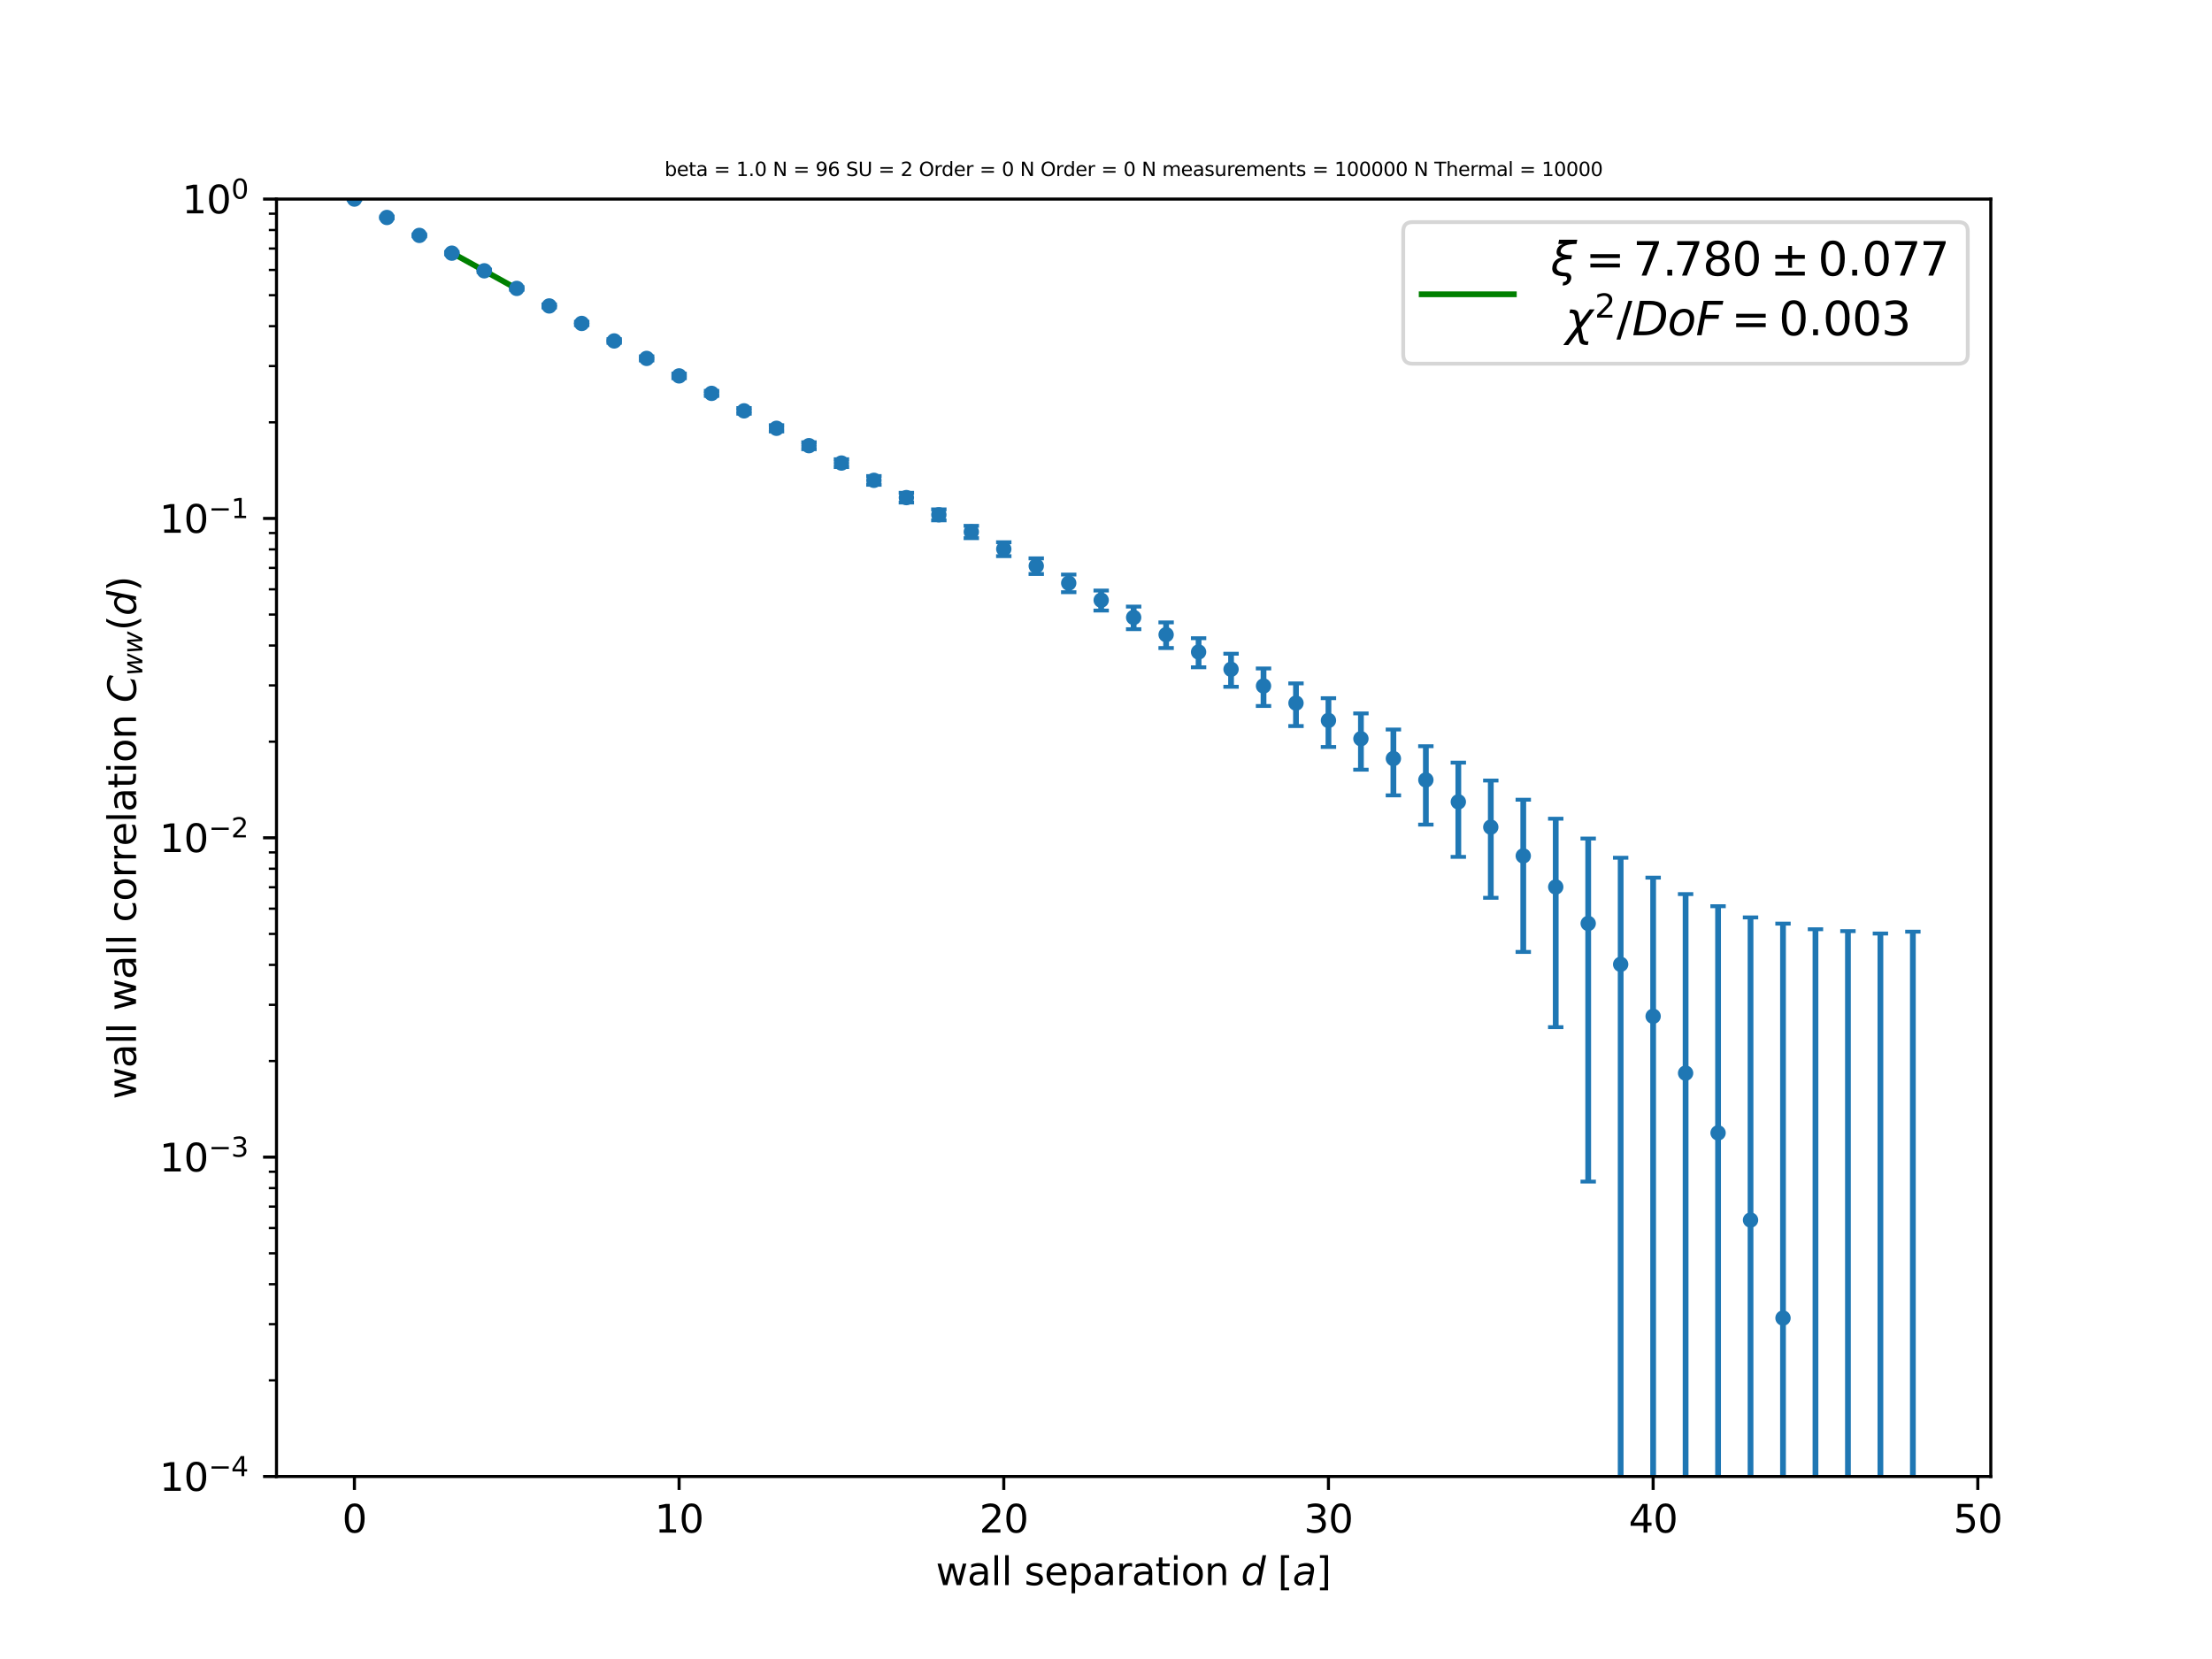 <?xml version="1.0" encoding="utf-8" standalone="no"?>
<!DOCTYPE svg PUBLIC "-//W3C//DTD SVG 1.1//EN"
  "http://www.w3.org/Graphics/SVG/1.1/DTD/svg11.dtd">
<svg height="432pt" version="1.1" viewBox="0 0 576 432" width="576pt" xmlns="http://www.w3.org/2000/svg" xmlns:xlink="http://www.w3.org/1999/xlink">
 <defs>
  <style type="text/css">*{stroke-linecap:butt;stroke-linejoin:round;}</style>
 </defs>
 <g id="figure_1">
  <g id="patch_1">
   <path d="M 0 432 
L 576 432 
L 576 0 
L 0 0 
z
" style="fill:#ffffff;"/>
  </g>
  <g id="axes_1">
   <g id="patch_2">
    <path d="M 72 384.48 
L 518.4 384.48 
L 518.4 51.84 
L 72 51.84 
z
" style="fill:#ffffff;"/>
   </g>
   <g id="matplotlib.axis_1">
    <g id="xtick_1">
     <g id="line2d_1">
      <defs>
       <path d="M 0 0 
L 0 3.5 
" id="me997755d86" style="stroke:#000000;stroke-width:0.8;"/>
      </defs>
      <g>
       <use style="stroke:#000000;stroke-width:0.8;" x="92.291" xlink:href="#me997755d86" y="384.48"/>
      </g>
     </g>
     <g id="text_1">
      <!-- 0 -->
      <g transform="translate(89.11 399.078)scale(0.1 -0.1)">
       <defs>
        <path d="M 2034 4250 
Q 1547 4250 1301 3770 
Q 1056 3291 1056 2328 
Q 1056 1369 1301 889 
Q 1547 409 2034 409 
Q 2525 409 2770 889 
Q 3016 1369 3016 2328 
Q 3016 3291 2770 3770 
Q 2525 4250 2034 4250 
z
M 2034 4750 
Q 2819 4750 3233 4129 
Q 3647 3509 3647 2328 
Q 3647 1150 3233 529 
Q 2819 -91 2034 -91 
Q 1250 -91 836 529 
Q 422 1150 422 2328 
Q 422 3509 836 4129 
Q 1250 4750 2034 4750 
z
" id="DejaVuSans-30" transform="scale(0.016)"/>
       </defs>
       <use xlink:href="#DejaVuSans-30"/>
      </g>
     </g>
    </g>
    <g id="xtick_2">
     <g id="line2d_2">
      <g>
       <use style="stroke:#000000;stroke-width:0.8;" x="176.836" xlink:href="#me997755d86" y="384.48"/>
      </g>
     </g>
     <g id="text_2">
      <!-- 10 -->
      <g transform="translate(170.474 399.078)scale(0.1 -0.1)">
       <defs>
        <path d="M 794 531 
L 1825 531 
L 1825 4091 
L 703 3866 
L 703 4441 
L 1819 4666 
L 2450 4666 
L 2450 531 
L 3481 531 
L 3481 0 
L 794 0 
L 794 531 
z
" id="DejaVuSans-31" transform="scale(0.016)"/>
       </defs>
       <use xlink:href="#DejaVuSans-31"/>
       <use x="63.623" xlink:href="#DejaVuSans-30"/>
      </g>
     </g>
    </g>
    <g id="xtick_3">
     <g id="line2d_3">
      <g>
       <use style="stroke:#000000;stroke-width:0.8;" x="261.382" xlink:href="#me997755d86" y="384.48"/>
      </g>
     </g>
     <g id="text_3">
      <!-- 20 -->
      <g transform="translate(255.019 399.078)scale(0.1 -0.1)">
       <defs>
        <path d="M 1228 531 
L 3431 531 
L 3431 0 
L 469 0 
L 469 531 
Q 828 903 1448 1529 
Q 2069 2156 2228 2338 
Q 2531 2678 2651 2914 
Q 2772 3150 2772 3378 
Q 2772 3750 2511 3984 
Q 2250 4219 1831 4219 
Q 1534 4219 1204 4116 
Q 875 4013 500 3803 
L 500 4441 
Q 881 4594 1212 4672 
Q 1544 4750 1819 4750 
Q 2544 4750 2975 4387 
Q 3406 4025 3406 3419 
Q 3406 3131 3298 2873 
Q 3191 2616 2906 2266 
Q 2828 2175 2409 1742 
Q 1991 1309 1228 531 
z
" id="DejaVuSans-32" transform="scale(0.016)"/>
       </defs>
       <use xlink:href="#DejaVuSans-32"/>
       <use x="63.623" xlink:href="#DejaVuSans-30"/>
      </g>
     </g>
    </g>
    <g id="xtick_4">
     <g id="line2d_4">
      <g>
       <use style="stroke:#000000;stroke-width:0.8;" x="345.927" xlink:href="#me997755d86" y="384.48"/>
      </g>
     </g>
     <g id="text_4">
      <!-- 30 -->
      <g transform="translate(339.565 399.078)scale(0.1 -0.1)">
       <defs>
        <path d="M 2597 2516 
Q 3050 2419 3304 2112 
Q 3559 1806 3559 1356 
Q 3559 666 3084 287 
Q 2609 -91 1734 -91 
Q 1441 -91 1130 -33 
Q 819 25 488 141 
L 488 750 
Q 750 597 1062 519 
Q 1375 441 1716 441 
Q 2309 441 2620 675 
Q 2931 909 2931 1356 
Q 2931 1769 2642 2001 
Q 2353 2234 1838 2234 
L 1294 2234 
L 1294 2753 
L 1863 2753 
Q 2328 2753 2575 2939 
Q 2822 3125 2822 3475 
Q 2822 3834 2567 4026 
Q 2313 4219 1838 4219 
Q 1578 4219 1281 4162 
Q 984 4106 628 3988 
L 628 4550 
Q 988 4650 1302 4700 
Q 1616 4750 1894 4750 
Q 2613 4750 3031 4423 
Q 3450 4097 3450 3541 
Q 3450 3153 3228 2886 
Q 3006 2619 2597 2516 
z
" id="DejaVuSans-33" transform="scale(0.016)"/>
       </defs>
       <use xlink:href="#DejaVuSans-33"/>
       <use x="63.623" xlink:href="#DejaVuSans-30"/>
      </g>
     </g>
    </g>
    <g id="xtick_5">
     <g id="line2d_5">
      <g>
       <use style="stroke:#000000;stroke-width:0.8;" x="430.473" xlink:href="#me997755d86" y="384.48"/>
      </g>
     </g>
     <g id="text_5">
      <!-- 40 -->
      <g transform="translate(424.11 399.078)scale(0.1 -0.1)">
       <defs>
        <path d="M 2419 4116 
L 825 1625 
L 2419 1625 
L 2419 4116 
z
M 2253 4666 
L 3047 4666 
L 3047 1625 
L 3713 1625 
L 3713 1100 
L 3047 1100 
L 3047 0 
L 2419 0 
L 2419 1100 
L 313 1100 
L 313 1709 
L 2253 4666 
z
" id="DejaVuSans-34" transform="scale(0.016)"/>
       </defs>
       <use xlink:href="#DejaVuSans-34"/>
       <use x="63.623" xlink:href="#DejaVuSans-30"/>
      </g>
     </g>
    </g>
    <g id="xtick_6">
     <g id="line2d_6">
      <g>
       <use style="stroke:#000000;stroke-width:0.8;" x="515.018" xlink:href="#me997755d86" y="384.48"/>
      </g>
     </g>
     <g id="text_6">
      <!-- 50 -->
      <g transform="translate(508.656 399.078)scale(0.1 -0.1)">
       <defs>
        <path d="M 691 4666 
L 3169 4666 
L 3169 4134 
L 1269 4134 
L 1269 2991 
Q 1406 3038 1543 3061 
Q 1681 3084 1819 3084 
Q 2600 3084 3056 2656 
Q 3513 2228 3513 1497 
Q 3513 744 3044 326 
Q 2575 -91 1722 -91 
Q 1428 -91 1123 -41 
Q 819 9 494 109 
L 494 744 
Q 775 591 1075 516 
Q 1375 441 1709 441 
Q 2250 441 2565 725 
Q 2881 1009 2881 1497 
Q 2881 1984 2565 2268 
Q 2250 2553 1709 2553 
Q 1456 2553 1204 2497 
Q 953 2441 691 2322 
L 691 4666 
z
" id="DejaVuSans-35" transform="scale(0.016)"/>
       </defs>
       <use xlink:href="#DejaVuSans-35"/>
       <use x="63.623" xlink:href="#DejaVuSans-30"/>
      </g>
     </g>
    </g>
    <g id="text_7">
     <!-- wall separation $d$ [$a$] -->
     <g transform="translate(243.7 412.758)scale(0.1 -0.1)">
      <defs>
       <path d="M 269 3500 
L 844 3500 
L 1563 769 
L 2278 3500 
L 2956 3500 
L 3675 769 
L 4391 3500 
L 4966 3500 
L 4050 0 
L 3372 0 
L 2619 2869 
L 1863 0 
L 1184 0 
L 269 3500 
z
" id="DejaVuSans-77" transform="scale(0.016)"/>
       <path d="M 2194 1759 
Q 1497 1759 1228 1600 
Q 959 1441 959 1056 
Q 959 750 1161 570 
Q 1363 391 1709 391 
Q 2188 391 2477 730 
Q 2766 1069 2766 1631 
L 2766 1759 
L 2194 1759 
z
M 3341 1997 
L 3341 0 
L 2766 0 
L 2766 531 
Q 2569 213 2275 61 
Q 1981 -91 1556 -91 
Q 1019 -91 701 211 
Q 384 513 384 1019 
Q 384 1609 779 1909 
Q 1175 2209 1959 2209 
L 2766 2209 
L 2766 2266 
Q 2766 2663 2505 2880 
Q 2244 3097 1772 3097 
Q 1472 3097 1187 3025 
Q 903 2953 641 2809 
L 641 3341 
Q 956 3463 1253 3523 
Q 1550 3584 1831 3584 
Q 2591 3584 2966 3190 
Q 3341 2797 3341 1997 
z
" id="DejaVuSans-61" transform="scale(0.016)"/>
       <path d="M 603 4863 
L 1178 4863 
L 1178 0 
L 603 0 
L 603 4863 
z
" id="DejaVuSans-6c" transform="scale(0.016)"/>
       <path id="DejaVuSans-20" transform="scale(0.016)"/>
       <path d="M 2834 3397 
L 2834 2853 
Q 2591 2978 2328 3040 
Q 2066 3103 1784 3103 
Q 1356 3103 1142 2972 
Q 928 2841 928 2578 
Q 928 2378 1081 2264 
Q 1234 2150 1697 2047 
L 1894 2003 
Q 2506 1872 2764 1633 
Q 3022 1394 3022 966 
Q 3022 478 2636 193 
Q 2250 -91 1575 -91 
Q 1294 -91 989 -36 
Q 684 19 347 128 
L 347 722 
Q 666 556 975 473 
Q 1284 391 1588 391 
Q 1994 391 2212 530 
Q 2431 669 2431 922 
Q 2431 1156 2273 1281 
Q 2116 1406 1581 1522 
L 1381 1569 
Q 847 1681 609 1914 
Q 372 2147 372 2553 
Q 372 3047 722 3315 
Q 1072 3584 1716 3584 
Q 2034 3584 2315 3537 
Q 2597 3491 2834 3397 
z
" id="DejaVuSans-73" transform="scale(0.016)"/>
       <path d="M 3597 1894 
L 3597 1613 
L 953 1613 
Q 991 1019 1311 708 
Q 1631 397 2203 397 
Q 2534 397 2845 478 
Q 3156 559 3463 722 
L 3463 178 
Q 3153 47 2828 -22 
Q 2503 -91 2169 -91 
Q 1331 -91 842 396 
Q 353 884 353 1716 
Q 353 2575 817 3079 
Q 1281 3584 2069 3584 
Q 2775 3584 3186 3129 
Q 3597 2675 3597 1894 
z
M 3022 2063 
Q 3016 2534 2758 2815 
Q 2500 3097 2075 3097 
Q 1594 3097 1305 2825 
Q 1016 2553 972 2059 
L 3022 2063 
z
" id="DejaVuSans-65" transform="scale(0.016)"/>
       <path d="M 1159 525 
L 1159 -1331 
L 581 -1331 
L 581 3500 
L 1159 3500 
L 1159 2969 
Q 1341 3281 1617 3432 
Q 1894 3584 2278 3584 
Q 2916 3584 3314 3078 
Q 3713 2572 3713 1747 
Q 3713 922 3314 415 
Q 2916 -91 2278 -91 
Q 1894 -91 1617 61 
Q 1341 213 1159 525 
z
M 3116 1747 
Q 3116 2381 2855 2742 
Q 2594 3103 2138 3103 
Q 1681 3103 1420 2742 
Q 1159 2381 1159 1747 
Q 1159 1113 1420 752 
Q 1681 391 2138 391 
Q 2594 391 2855 752 
Q 3116 1113 3116 1747 
z
" id="DejaVuSans-70" transform="scale(0.016)"/>
       <path d="M 2631 2963 
Q 2534 3019 2420 3045 
Q 2306 3072 2169 3072 
Q 1681 3072 1420 2755 
Q 1159 2438 1159 1844 
L 1159 0 
L 581 0 
L 581 3500 
L 1159 3500 
L 1159 2956 
Q 1341 3275 1631 3429 
Q 1922 3584 2338 3584 
Q 2397 3584 2469 3576 
Q 2541 3569 2628 3553 
L 2631 2963 
z
" id="DejaVuSans-72" transform="scale(0.016)"/>
       <path d="M 1172 4494 
L 1172 3500 
L 2356 3500 
L 2356 3053 
L 1172 3053 
L 1172 1153 
Q 1172 725 1289 603 
Q 1406 481 1766 481 
L 2356 481 
L 2356 0 
L 1766 0 
Q 1100 0 847 248 
Q 594 497 594 1153 
L 594 3053 
L 172 3053 
L 172 3500 
L 594 3500 
L 594 4494 
L 1172 4494 
z
" id="DejaVuSans-74" transform="scale(0.016)"/>
       <path d="M 603 3500 
L 1178 3500 
L 1178 0 
L 603 0 
L 603 3500 
z
M 603 4863 
L 1178 4863 
L 1178 4134 
L 603 4134 
L 603 4863 
z
" id="DejaVuSans-69" transform="scale(0.016)"/>
       <path d="M 1959 3097 
Q 1497 3097 1228 2736 
Q 959 2375 959 1747 
Q 959 1119 1226 758 
Q 1494 397 1959 397 
Q 2419 397 2687 759 
Q 2956 1122 2956 1747 
Q 2956 2369 2687 2733 
Q 2419 3097 1959 3097 
z
M 1959 3584 
Q 2709 3584 3137 3096 
Q 3566 2609 3566 1747 
Q 3566 888 3137 398 
Q 2709 -91 1959 -91 
Q 1206 -91 779 398 
Q 353 888 353 1747 
Q 353 2609 779 3096 
Q 1206 3584 1959 3584 
z
" id="DejaVuSans-6f" transform="scale(0.016)"/>
       <path d="M 3513 2113 
L 3513 0 
L 2938 0 
L 2938 2094 
Q 2938 2591 2744 2837 
Q 2550 3084 2163 3084 
Q 1697 3084 1428 2787 
Q 1159 2491 1159 1978 
L 1159 0 
L 581 0 
L 581 3500 
L 1159 3500 
L 1159 2956 
Q 1366 3272 1645 3428 
Q 1925 3584 2291 3584 
Q 2894 3584 3203 3211 
Q 3513 2838 3513 2113 
z
" id="DejaVuSans-6e" transform="scale(0.016)"/>
       <path d="M 2675 525 
Q 2444 222 2128 65 
Q 1813 -91 1428 -91 
Q 903 -91 598 267 
Q 294 625 294 1247 
Q 294 1766 478 2236 
Q 663 2706 1013 3078 
Q 1244 3325 1534 3454 
Q 1825 3584 2144 3584 
Q 2481 3584 2739 3421 
Q 2997 3259 3138 2956 
L 3513 4863 
L 4091 4863 
L 3144 0 
L 2566 0 
L 2675 525 
z
M 891 1350 
Q 891 897 1095 644 
Q 1300 391 1663 391 
Q 1931 391 2161 520 
Q 2391 650 2566 903 
Q 2750 1166 2856 1509 
Q 2963 1853 2963 2188 
Q 2963 2622 2758 2865 
Q 2553 3109 2194 3109 
Q 1922 3109 1687 2981 
Q 1453 2853 1288 2613 
Q 1106 2353 998 2009 
Q 891 1666 891 1350 
z
" id="DejaVuSans-Oblique-64" transform="scale(0.016)"/>
       <path d="M 550 4863 
L 1875 4863 
L 1875 4416 
L 1125 4416 
L 1125 -397 
L 1875 -397 
L 1875 -844 
L 550 -844 
L 550 4863 
z
" id="DejaVuSans-5b" transform="scale(0.016)"/>
       <path d="M 3438 1997 
L 3047 0 
L 2472 0 
L 2578 531 
Q 2325 219 2001 64 
Q 1678 -91 1281 -91 
Q 834 -91 548 182 
Q 263 456 263 884 
Q 263 1497 752 1853 
Q 1241 2209 2100 2209 
L 2900 2209 
L 2931 2363 
Q 2938 2388 2941 2417 
Q 2944 2447 2944 2509 
Q 2944 2788 2717 2942 
Q 2491 3097 2081 3097 
Q 1800 3097 1504 3025 
Q 1209 2953 897 2809 
L 997 3341 
Q 1322 3463 1633 3523 
Q 1944 3584 2234 3584 
Q 2853 3584 3176 3315 
Q 3500 3047 3500 2534 
Q 3500 2431 3484 2292 
Q 3469 2153 3438 1997 
z
M 2816 1759 
L 2241 1759 
Q 1534 1759 1195 1570 
Q 856 1381 856 984 
Q 856 709 1029 553 
Q 1203 397 1509 397 
Q 1978 397 2328 733 
Q 2678 1069 2791 1631 
L 2816 1759 
z
" id="DejaVuSans-Oblique-61" transform="scale(0.016)"/>
       <path d="M 1947 4863 
L 1947 -844 
L 622 -844 
L 622 -397 
L 1369 -397 
L 1369 4416 
L 622 4416 
L 622 4863 
L 1947 4863 
z
" id="DejaVuSans-5d" transform="scale(0.016)"/>
      </defs>
      <use transform="translate(0 0.016)" xlink:href="#DejaVuSans-77"/>
      <use transform="translate(81.787 0.016)" xlink:href="#DejaVuSans-61"/>
      <use transform="translate(143.066 0.016)" xlink:href="#DejaVuSans-6c"/>
      <use transform="translate(170.85 0.016)" xlink:href="#DejaVuSans-6c"/>
      <use transform="translate(198.633 0.016)" xlink:href="#DejaVuSans-20"/>
      <use transform="translate(230.42 0.016)" xlink:href="#DejaVuSans-73"/>
      <use transform="translate(282.52 0.016)" xlink:href="#DejaVuSans-65"/>
      <use transform="translate(344.043 0.016)" xlink:href="#DejaVuSans-70"/>
      <use transform="translate(407.52 0.016)" xlink:href="#DejaVuSans-61"/>
      <use transform="translate(468.799 0.016)" xlink:href="#DejaVuSans-72"/>
      <use transform="translate(509.912 0.016)" xlink:href="#DejaVuSans-61"/>
      <use transform="translate(571.191 0.016)" xlink:href="#DejaVuSans-74"/>
      <use transform="translate(610.4 0.016)" xlink:href="#DejaVuSans-69"/>
      <use transform="translate(638.184 0.016)" xlink:href="#DejaVuSans-6f"/>
      <use transform="translate(699.365 0.016)" xlink:href="#DejaVuSans-6e"/>
      <use transform="translate(762.744 0.016)" xlink:href="#DejaVuSans-20"/>
      <use transform="translate(794.531 0.016)" xlink:href="#DejaVuSans-Oblique-64"/>
      <use transform="translate(858.008 0.016)" xlink:href="#DejaVuSans-20"/>
      <use transform="translate(889.795 0.016)" xlink:href="#DejaVuSans-5b"/>
      <use transform="translate(928.809 0.016)" xlink:href="#DejaVuSans-Oblique-61"/>
      <use transform="translate(990.088 0.016)" xlink:href="#DejaVuSans-5d"/>
     </g>
    </g>
   </g>
   <g id="matplotlib.axis_2">
    <g id="ytick_1">
     <g id="line2d_7">
      <defs>
       <path d="M 0 0 
L -3.5 0 
" id="m9e6f5a9617" style="stroke:#000000;stroke-width:0.8;"/>
      </defs>
      <g>
       <use style="stroke:#000000;stroke-width:0.8;" x="72" xlink:href="#m9e6f5a9617" y="384.48"/>
      </g>
     </g>
     <g id="text_8">
      <!-- $\mathdefault{10^{-4}}$ -->
      <g transform="translate(41.5 388.279)scale(0.1 -0.1)">
       <defs>
        <path d="M 678 2272 
L 4684 2272 
L 4684 1741 
L 678 1741 
L 678 2272 
z
" id="DejaVuSans-2212" transform="scale(0.016)"/>
       </defs>
       <use transform="translate(0 0.684)" xlink:href="#DejaVuSans-31"/>
       <use transform="translate(63.623 0.684)" xlink:href="#DejaVuSans-30"/>
       <use transform="translate(128.203 38.966)scale(0.7)" xlink:href="#DejaVuSans-2212"/>
       <use transform="translate(186.855 38.966)scale(0.7)" xlink:href="#DejaVuSans-34"/>
      </g>
     </g>
    </g>
    <g id="ytick_2">
     <g id="line2d_8">
      <g>
       <use style="stroke:#000000;stroke-width:0.8;" x="72" xlink:href="#m9e6f5a9617" y="301.32"/>
      </g>
     </g>
     <g id="text_9">
      <!-- $\mathdefault{10^{-3}}$ -->
      <g transform="translate(41.5 305.119)scale(0.1 -0.1)">
       <use transform="translate(0 0.766)" xlink:href="#DejaVuSans-31"/>
       <use transform="translate(63.623 0.766)" xlink:href="#DejaVuSans-30"/>
       <use transform="translate(128.203 39.047)scale(0.7)" xlink:href="#DejaVuSans-2212"/>
       <use transform="translate(186.855 39.047)scale(0.7)" xlink:href="#DejaVuSans-33"/>
      </g>
     </g>
    </g>
    <g id="ytick_3">
     <g id="line2d_9">
      <g>
       <use style="stroke:#000000;stroke-width:0.8;" x="72" xlink:href="#m9e6f5a9617" y="218.16"/>
      </g>
     </g>
     <g id="text_10">
      <!-- $\mathdefault{10^{-2}}$ -->
      <g transform="translate(41.5 221.959)scale(0.1 -0.1)">
       <use transform="translate(0 0.766)" xlink:href="#DejaVuSans-31"/>
       <use transform="translate(63.623 0.766)" xlink:href="#DejaVuSans-30"/>
       <use transform="translate(128.203 39.047)scale(0.7)" xlink:href="#DejaVuSans-2212"/>
       <use transform="translate(186.855 39.047)scale(0.7)" xlink:href="#DejaVuSans-32"/>
      </g>
     </g>
    </g>
    <g id="ytick_4">
     <g id="line2d_10">
      <g>
       <use style="stroke:#000000;stroke-width:0.8;" x="72" xlink:href="#m9e6f5a9617" y="135"/>
      </g>
     </g>
     <g id="text_11">
      <!-- $\mathdefault{10^{-1}}$ -->
      <g transform="translate(41.5 138.799)scale(0.1 -0.1)">
       <use transform="translate(0 0.684)" xlink:href="#DejaVuSans-31"/>
       <use transform="translate(63.623 0.684)" xlink:href="#DejaVuSans-30"/>
       <use transform="translate(128.203 38.966)scale(0.7)" xlink:href="#DejaVuSans-2212"/>
       <use transform="translate(186.855 38.966)scale(0.7)" xlink:href="#DejaVuSans-31"/>
      </g>
     </g>
    </g>
    <g id="ytick_5">
     <g id="line2d_11">
      <g>
       <use style="stroke:#000000;stroke-width:0.8;" x="72" xlink:href="#m9e6f5a9617" y="51.84"/>
      </g>
     </g>
     <g id="text_12">
      <!-- $\mathdefault{10^{0}}$ -->
      <g transform="translate(47.4 55.639)scale(0.1 -0.1)">
       <use transform="translate(0 0.766)" xlink:href="#DejaVuSans-31"/>
       <use transform="translate(63.623 0.766)" xlink:href="#DejaVuSans-30"/>
       <use transform="translate(128.203 39.047)scale(0.7)" xlink:href="#DejaVuSans-30"/>
      </g>
     </g>
    </g>
    <g id="ytick_6">
     <g id="line2d_12">
      <defs>
       <path d="M 0 0 
L -2 0 
" id="m12177f0da1" style="stroke:#000000;stroke-width:0.6;"/>
      </defs>
      <g>
       <use style="stroke:#000000;stroke-width:0.6;" x="72" xlink:href="#m12177f0da1" y="359.446"/>
      </g>
     </g>
    </g>
    <g id="ytick_7">
     <g id="line2d_13">
      <g>
       <use style="stroke:#000000;stroke-width:0.6;" x="72" xlink:href="#m12177f0da1" y="344.803"/>
      </g>
     </g>
    </g>
    <g id="ytick_8">
     <g id="line2d_14">
      <g>
       <use style="stroke:#000000;stroke-width:0.6;" x="72" xlink:href="#m12177f0da1" y="334.413"/>
      </g>
     </g>
    </g>
    <g id="ytick_9">
     <g id="line2d_15">
      <g>
       <use style="stroke:#000000;stroke-width:0.6;" x="72" xlink:href="#m12177f0da1" y="326.354"/>
      </g>
     </g>
    </g>
    <g id="ytick_10">
     <g id="line2d_16">
      <g>
       <use style="stroke:#000000;stroke-width:0.6;" x="72" xlink:href="#m12177f0da1" y="319.769"/>
      </g>
     </g>
    </g>
    <g id="ytick_11">
     <g id="line2d_17">
      <g>
       <use style="stroke:#000000;stroke-width:0.6;" x="72" xlink:href="#m12177f0da1" y="314.202"/>
      </g>
     </g>
    </g>
    <g id="ytick_12">
     <g id="line2d_18">
      <g>
       <use style="stroke:#000000;stroke-width:0.6;" x="72" xlink:href="#m12177f0da1" y="309.379"/>
      </g>
     </g>
    </g>
    <g id="ytick_13">
     <g id="line2d_19">
      <g>
       <use style="stroke:#000000;stroke-width:0.6;" x="72" xlink:href="#m12177f0da1" y="305.125"/>
      </g>
     </g>
    </g>
    <g id="ytick_14">
     <g id="line2d_20">
      <g>
       <use style="stroke:#000000;stroke-width:0.6;" x="72" xlink:href="#m12177f0da1" y="276.286"/>
      </g>
     </g>
    </g>
    <g id="ytick_15">
     <g id="line2d_21">
      <g>
       <use style="stroke:#000000;stroke-width:0.6;" x="72" xlink:href="#m12177f0da1" y="261.643"/>
      </g>
     </g>
    </g>
    <g id="ytick_16">
     <g id="line2d_22">
      <g>
       <use style="stroke:#000000;stroke-width:0.6;" x="72" xlink:href="#m12177f0da1" y="251.253"/>
      </g>
     </g>
    </g>
    <g id="ytick_17">
     <g id="line2d_23">
      <g>
       <use style="stroke:#000000;stroke-width:0.6;" x="72" xlink:href="#m12177f0da1" y="243.194"/>
      </g>
     </g>
    </g>
    <g id="ytick_18">
     <g id="line2d_24">
      <g>
       <use style="stroke:#000000;stroke-width:0.6;" x="72" xlink:href="#m12177f0da1" y="236.609"/>
      </g>
     </g>
    </g>
    <g id="ytick_19">
     <g id="line2d_25">
      <g>
       <use style="stroke:#000000;stroke-width:0.6;" x="72" xlink:href="#m12177f0da1" y="231.042"/>
      </g>
     </g>
    </g>
    <g id="ytick_20">
     <g id="line2d_26">
      <g>
       <use style="stroke:#000000;stroke-width:0.6;" x="72" xlink:href="#m12177f0da1" y="226.219"/>
      </g>
     </g>
    </g>
    <g id="ytick_21">
     <g id="line2d_27">
      <g>
       <use style="stroke:#000000;stroke-width:0.6;" x="72" xlink:href="#m12177f0da1" y="221.965"/>
      </g>
     </g>
    </g>
    <g id="ytick_22">
     <g id="line2d_28">
      <g>
       <use style="stroke:#000000;stroke-width:0.6;" x="72" xlink:href="#m12177f0da1" y="193.126"/>
      </g>
     </g>
    </g>
    <g id="ytick_23">
     <g id="line2d_29">
      <g>
       <use style="stroke:#000000;stroke-width:0.6;" x="72" xlink:href="#m12177f0da1" y="178.483"/>
      </g>
     </g>
    </g>
    <g id="ytick_24">
     <g id="line2d_30">
      <g>
       <use style="stroke:#000000;stroke-width:0.6;" x="72" xlink:href="#m12177f0da1" y="168.093"/>
      </g>
     </g>
    </g>
    <g id="ytick_25">
     <g id="line2d_31">
      <g>
       <use style="stroke:#000000;stroke-width:0.6;" x="72" xlink:href="#m12177f0da1" y="160.034"/>
      </g>
     </g>
    </g>
    <g id="ytick_26">
     <g id="line2d_32">
      <g>
       <use style="stroke:#000000;stroke-width:0.6;" x="72" xlink:href="#m12177f0da1" y="153.449"/>
      </g>
     </g>
    </g>
    <g id="ytick_27">
     <g id="line2d_33">
      <g>
       <use style="stroke:#000000;stroke-width:0.6;" x="72" xlink:href="#m12177f0da1" y="147.882"/>
      </g>
     </g>
    </g>
    <g id="ytick_28">
     <g id="line2d_34">
      <g>
       <use style="stroke:#000000;stroke-width:0.6;" x="72" xlink:href="#m12177f0da1" y="143.059"/>
      </g>
     </g>
    </g>
    <g id="ytick_29">
     <g id="line2d_35">
      <g>
       <use style="stroke:#000000;stroke-width:0.6;" x="72" xlink:href="#m12177f0da1" y="138.805"/>
      </g>
     </g>
    </g>
    <g id="ytick_30">
     <g id="line2d_36">
      <g>
       <use style="stroke:#000000;stroke-width:0.6;" x="72" xlink:href="#m12177f0da1" y="109.966"/>
      </g>
     </g>
    </g>
    <g id="ytick_31">
     <g id="line2d_37">
      <g>
       <use style="stroke:#000000;stroke-width:0.6;" x="72" xlink:href="#m12177f0da1" y="95.323"/>
      </g>
     </g>
    </g>
    <g id="ytick_32">
     <g id="line2d_38">
      <g>
       <use style="stroke:#000000;stroke-width:0.6;" x="72" xlink:href="#m12177f0da1" y="84.933"/>
      </g>
     </g>
    </g>
    <g id="ytick_33">
     <g id="line2d_39">
      <g>
       <use style="stroke:#000000;stroke-width:0.6;" x="72" xlink:href="#m12177f0da1" y="76.874"/>
      </g>
     </g>
    </g>
    <g id="ytick_34">
     <g id="line2d_40">
      <g>
       <use style="stroke:#000000;stroke-width:0.6;" x="72" xlink:href="#m12177f0da1" y="70.289"/>
      </g>
     </g>
    </g>
    <g id="ytick_35">
     <g id="line2d_41">
      <g>
       <use style="stroke:#000000;stroke-width:0.6;" x="72" xlink:href="#m12177f0da1" y="64.722"/>
      </g>
     </g>
    </g>
    <g id="ytick_36">
     <g id="line2d_42">
      <g>
       <use style="stroke:#000000;stroke-width:0.6;" x="72" xlink:href="#m12177f0da1" y="59.899"/>
      </g>
     </g>
    </g>
    <g id="ytick_37">
     <g id="line2d_43">
      <g>
       <use style="stroke:#000000;stroke-width:0.6;" x="72" xlink:href="#m12177f0da1" y="55.645"/>
      </g>
     </g>
    </g>
    <g id="text_13">
     <!-- wall wall correlation $C_{ww}(d)$ -->
     <g transform="translate(35.42 286.26)rotate(-90)scale(0.1 -0.1)">
      <defs>
       <path d="M 3122 3366 
L 3122 2828 
Q 2878 2963 2633 3030 
Q 2388 3097 2138 3097 
Q 1578 3097 1268 2742 
Q 959 2388 959 1747 
Q 959 1106 1268 751 
Q 1578 397 2138 397 
Q 2388 397 2633 464 
Q 2878 531 3122 666 
L 3122 134 
Q 2881 22 2623 -34 
Q 2366 -91 2075 -91 
Q 1284 -91 818 406 
Q 353 903 353 1747 
Q 353 2603 823 3093 
Q 1294 3584 2113 3584 
Q 2378 3584 2631 3529 
Q 2884 3475 3122 3366 
z
" id="DejaVuSans-63" transform="scale(0.016)"/>
       <path d="M 4447 4306 
L 4319 3641 
Q 4019 3944 3683 4091 
Q 3347 4238 2956 4238 
Q 2422 4238 2017 3981 
Q 1613 3725 1319 3200 
Q 1131 2863 1032 2486 
Q 934 2109 934 1728 
Q 934 1091 1264 756 
Q 1594 422 2222 422 
Q 2656 422 3056 561 
Q 3456 700 3834 978 
L 3688 231 
Q 3316 72 2936 -9 
Q 2556 -91 2175 -91 
Q 1278 -91 773 396 
Q 269 884 269 1753 
Q 269 2309 461 2846 
Q 653 3384 1013 3828 
Q 1394 4300 1883 4525 
Q 2372 4750 3022 4750 
Q 3422 4750 3780 4639 
Q 4138 4528 4447 4306 
z
" id="DejaVuSans-Oblique-43" transform="scale(0.016)"/>
       <path d="M 544 3500 
L 1113 3500 
L 1259 684 
L 2566 3500 
L 3231 3500 
L 3425 684 
L 4666 3500 
L 5241 3500 
L 3641 0 
L 2969 0 
L 2797 2900 
L 1459 0 
L 781 0 
L 544 3500 
z
" id="DejaVuSans-Oblique-77" transform="scale(0.016)"/>
       <path d="M 1984 4856 
Q 1566 4138 1362 3434 
Q 1159 2731 1159 2009 
Q 1159 1288 1364 580 
Q 1569 -128 1984 -844 
L 1484 -844 
Q 1016 -109 783 600 
Q 550 1309 550 2009 
Q 550 2706 781 3412 
Q 1013 4119 1484 4856 
L 1984 4856 
z
" id="DejaVuSans-28" transform="scale(0.016)"/>
       <path d="M 513 4856 
L 1013 4856 
Q 1481 4119 1714 3412 
Q 1947 2706 1947 2009 
Q 1947 1309 1714 600 
Q 1481 -109 1013 -844 
L 513 -844 
Q 928 -128 1133 580 
Q 1338 1288 1338 2009 
Q 1338 2731 1133 3434 
Q 928 4138 513 4856 
z
" id="DejaVuSans-29" transform="scale(0.016)"/>
      </defs>
      <use transform="translate(0 0.016)" xlink:href="#DejaVuSans-77"/>
      <use transform="translate(81.787 0.016)" xlink:href="#DejaVuSans-61"/>
      <use transform="translate(143.066 0.016)" xlink:href="#DejaVuSans-6c"/>
      <use transform="translate(170.85 0.016)" xlink:href="#DejaVuSans-6c"/>
      <use transform="translate(198.633 0.016)" xlink:href="#DejaVuSans-20"/>
      <use transform="translate(230.42 0.016)" xlink:href="#DejaVuSans-77"/>
      <use transform="translate(312.207 0.016)" xlink:href="#DejaVuSans-61"/>
      <use transform="translate(373.486 0.016)" xlink:href="#DejaVuSans-6c"/>
      <use transform="translate(401.27 0.016)" xlink:href="#DejaVuSans-6c"/>
      <use transform="translate(429.053 0.016)" xlink:href="#DejaVuSans-20"/>
      <use transform="translate(460.84 0.016)" xlink:href="#DejaVuSans-63"/>
      <use transform="translate(515.82 0.016)" xlink:href="#DejaVuSans-6f"/>
      <use transform="translate(577.002 0.016)" xlink:href="#DejaVuSans-72"/>
      <use transform="translate(618.115 0.016)" xlink:href="#DejaVuSans-72"/>
      <use transform="translate(659.229 0.016)" xlink:href="#DejaVuSans-65"/>
      <use transform="translate(720.752 0.016)" xlink:href="#DejaVuSans-6c"/>
      <use transform="translate(748.535 0.016)" xlink:href="#DejaVuSans-61"/>
      <use transform="translate(809.814 0.016)" xlink:href="#DejaVuSans-74"/>
      <use transform="translate(849.023 0.016)" xlink:href="#DejaVuSans-69"/>
      <use transform="translate(876.807 0.016)" xlink:href="#DejaVuSans-6f"/>
      <use transform="translate(937.988 0.016)" xlink:href="#DejaVuSans-6e"/>
      <use transform="translate(1001.367 0.016)" xlink:href="#DejaVuSans-20"/>
      <use transform="translate(1033.154 0.016)" xlink:href="#DejaVuSans-Oblique-43"/>
      <use transform="translate(1102.979 -16.391)scale(0.7)" xlink:href="#DejaVuSans-Oblique-77"/>
      <use transform="translate(1160.229 -16.391)scale(0.7)" xlink:href="#DejaVuSans-Oblique-77"/>
      <use transform="translate(1220.215 0.016)" xlink:href="#DejaVuSans-28"/>
      <use transform="translate(1259.229 0.016)" xlink:href="#DejaVuSans-Oblique-64"/>
      <use transform="translate(1322.705 0.016)" xlink:href="#DejaVuSans-29"/>
     </g>
    </g>
   </g>
   <g id="LineCollection_1">
    <path clip-path="url(#pa7f5ab0e05)" d="M 92.291 52.03 
L 92.291 51.651 
" style="fill:none;stroke:#1f77b4;stroke-width:1.5;"/>
    <path clip-path="url(#pa7f5ab0e05)" d="M 100.745 56.846 
L 100.745 56.414 
" style="fill:none;stroke:#1f77b4;stroke-width:1.5;"/>
    <path clip-path="url(#pa7f5ab0e05)" d="M 109.2 61.543 
L 109.2 61.055 
" style="fill:none;stroke:#1f77b4;stroke-width:1.5;"/>
    <path clip-path="url(#pa7f5ab0e05)" d="M 117.655 66.197 
L 117.655 65.649 
" style="fill:none;stroke:#1f77b4;stroke-width:1.5;"/>
    <path clip-path="url(#pa7f5ab0e05)" d="M 126.109 70.826 
L 126.109 70.212 
" style="fill:none;stroke:#1f77b4;stroke-width:1.5;"/>
    <path clip-path="url(#pa7f5ab0e05)" d="M 134.564 75.447 
L 134.564 74.76 
" style="fill:none;stroke:#1f77b4;stroke-width:1.5;"/>
    <path clip-path="url(#pa7f5ab0e05)" d="M 143.018 80.053 
L 143.018 79.286 
" style="fill:none;stroke:#1f77b4;stroke-width:1.5;"/>
    <path clip-path="url(#pa7f5ab0e05)" d="M 151.473 84.653 
L 151.473 83.797 
" style="fill:none;stroke:#1f77b4;stroke-width:1.5;"/>
    <path clip-path="url(#pa7f5ab0e05)" d="M 159.927 89.26 
L 159.927 88.307 
" style="fill:none;stroke:#1f77b4;stroke-width:1.5;"/>
    <path clip-path="url(#pa7f5ab0e05)" d="M 168.382 93.861 
L 168.382 92.803 
" style="fill:none;stroke:#1f77b4;stroke-width:1.5;"/>
    <path clip-path="url(#pa7f5ab0e05)" d="M 176.836 98.476 
L 176.836 97.299 
" style="fill:none;stroke:#1f77b4;stroke-width:1.5;"/>
    <path clip-path="url(#pa7f5ab0e05)" d="M 185.291 103.095 
L 185.291 101.787 
" style="fill:none;stroke:#1f77b4;stroke-width:1.5;"/>
    <path clip-path="url(#pa7f5ab0e05)" d="M 193.745 107.719 
L 193.745 106.261 
" style="fill:none;stroke:#1f77b4;stroke-width:1.5;"/>
    <path clip-path="url(#pa7f5ab0e05)" d="M 202.2 112.348 
L 202.2 110.722 
" style="fill:none;stroke:#1f77b4;stroke-width:1.5;"/>
    <path clip-path="url(#pa7f5ab0e05)" d="M 210.655 116.97 
L 210.655 115.157 
" style="fill:none;stroke:#1f77b4;stroke-width:1.5;"/>
    <path clip-path="url(#pa7f5ab0e05)" d="M 219.109 121.606 
L 219.109 119.58 
" style="fill:none;stroke:#1f77b4;stroke-width:1.5;"/>
    <path clip-path="url(#pa7f5ab0e05)" d="M 227.564 126.228 
L 227.564 123.963 
" style="fill:none;stroke:#1f77b4;stroke-width:1.5;"/>
    <path clip-path="url(#pa7f5ab0e05)" d="M 236.018 130.865 
L 236.018 128.323 
" style="fill:none;stroke:#1f77b4;stroke-width:1.5;"/>
    <path clip-path="url(#pa7f5ab0e05)" d="M 244.473 135.496 
L 244.473 132.642 
" style="fill:none;stroke:#1f77b4;stroke-width:1.5;"/>
    <path clip-path="url(#pa7f5ab0e05)" d="M 252.927 140.139 
L 252.927 136.93 
" style="fill:none;stroke:#1f77b4;stroke-width:1.5;"/>
    <path clip-path="url(#pa7f5ab0e05)" d="M 261.382 144.817 
L 261.382 141.197 
" style="fill:none;stroke:#1f77b4;stroke-width:1.5;"/>
    <path clip-path="url(#pa7f5ab0e05)" d="M 269.836 149.469 
L 269.836 145.398 
" style="fill:none;stroke:#1f77b4;stroke-width:1.5;"/>
    <path clip-path="url(#pa7f5ab0e05)" d="M 278.291 154.203 
L 278.291 149.611 
" style="fill:none;stroke:#1f77b4;stroke-width:1.5;"/>
    <path clip-path="url(#pa7f5ab0e05)" d="M 286.745 158.98 
L 286.745 153.783 
" style="fill:none;stroke:#1f77b4;stroke-width:1.5;"/>
    <path clip-path="url(#pa7f5ab0e05)" d="M 295.2 163.839 
L 295.2 157.961 
" style="fill:none;stroke:#1f77b4;stroke-width:1.5;"/>
    <path clip-path="url(#pa7f5ab0e05)" d="M 303.655 168.745 
L 303.655 162.076 
" style="fill:none;stroke:#1f77b4;stroke-width:1.5;"/>
    <path clip-path="url(#pa7f5ab0e05)" d="M 312.109 173.757 
L 312.109 166.193 
" style="fill:none;stroke:#1f77b4;stroke-width:1.5;"/>
    <path clip-path="url(#pa7f5ab0e05)" d="M 320.564 178.835 
L 320.564 170.23 
" style="fill:none;stroke:#1f77b4;stroke-width:1.5;"/>
    <path clip-path="url(#pa7f5ab0e05)" d="M 329.018 183.838 
L 329.018 174.068 
" style="fill:none;stroke:#1f77b4;stroke-width:1.5;"/>
    <path clip-path="url(#pa7f5ab0e05)" d="M 337.473 189.067 
L 337.473 177.956 
" style="fill:none;stroke:#1f77b4;stroke-width:1.5;"/>
    <path clip-path="url(#pa7f5ab0e05)" d="M 345.927 194.51 
L 345.927 181.808 
" style="fill:none;stroke:#1f77b4;stroke-width:1.5;"/>
    <path clip-path="url(#pa7f5ab0e05)" d="M 354.382 200.425 
L 354.382 185.772 
" style="fill:none;stroke:#1f77b4;stroke-width:1.5;"/>
    <path clip-path="url(#pa7f5ab0e05)" d="M 362.836 207.114 
L 362.836 189.966 
" style="fill:none;stroke:#1f77b4;stroke-width:1.5;"/>
    <path clip-path="url(#pa7f5ab0e05)" d="M 371.291 214.725 
L 371.291 194.31 
" style="fill:none;stroke:#1f77b4;stroke-width:1.5;"/>
    <path clip-path="url(#pa7f5ab0e05)" d="M 379.745 223.123 
L 379.745 198.578 
" style="fill:none;stroke:#1f77b4;stroke-width:1.5;"/>
    <path clip-path="url(#pa7f5ab0e05)" d="M 388.2 233.783 
L 388.2 203.253 
" style="fill:none;stroke:#1f77b4;stroke-width:1.5;"/>
    <path clip-path="url(#pa7f5ab0e05)" d="M 396.655 247.88 
L 396.655 208.24 
" style="fill:none;stroke:#1f77b4;stroke-width:1.5;"/>
    <path clip-path="url(#pa7f5ab0e05)" d="M 405.109 267.472 
L 405.109 213.184 
" style="fill:none;stroke:#1f77b4;stroke-width:1.5;"/>
    <path clip-path="url(#pa7f5ab0e05)" d="M 413.564 307.683 
L 413.564 218.354 
" style="fill:none;stroke:#1f77b4;stroke-width:1.5;"/>
    <path clip-path="url(#pa7f5ab0e05)" d="M 422.018 433 
L 422.018 223.358 
" style="fill:none;stroke:#1f77b4;stroke-width:1.5;"/>
    <path clip-path="url(#pa7f5ab0e05)" d="M 430.473 433 
L 430.473 228.532 
" style="fill:none;stroke:#1f77b4;stroke-width:1.5;"/>
    <path clip-path="url(#pa7f5ab0e05)" d="M 438.927 433 
L 438.927 232.819 
" style="fill:none;stroke:#1f77b4;stroke-width:1.5;"/>
    <path clip-path="url(#pa7f5ab0e05)" d="M 447.382 433 
L 447.382 235.975 
" style="fill:none;stroke:#1f77b4;stroke-width:1.5;"/>
    <path clip-path="url(#pa7f5ab0e05)" d="M 455.836 433 
L 455.836 238.893 
" style="fill:none;stroke:#1f77b4;stroke-width:1.5;"/>
    <path clip-path="url(#pa7f5ab0e05)" d="M 464.291 433 
L 464.291 240.506 
" style="fill:none;stroke:#1f77b4;stroke-width:1.5;"/>
    <path clip-path="url(#pa7f5ab0e05)" d="M 472.745 433 
L 472.745 241.969 
" style="fill:none;stroke:#1f77b4;stroke-width:1.5;"/>
    <path clip-path="url(#pa7f5ab0e05)" d="M 481.2 433 
L 481.2 242.463 
" style="fill:none;stroke:#1f77b4;stroke-width:1.5;"/>
    <path clip-path="url(#pa7f5ab0e05)" d="M 489.655 433 
L 489.655 243.087 
" style="fill:none;stroke:#1f77b4;stroke-width:1.5;"/>
    <path clip-path="url(#pa7f5ab0e05)" d="M 498.109 433 
L 498.109 242.6 
" style="fill:none;stroke:#1f77b4;stroke-width:1.5;"/>
   </g>
   <g id="line2d_44">
    <defs>
     <path d="M 2 0 
L -2 -0 
" id="m133d11b985" style="stroke:#1f77b4;"/>
    </defs>
    <g clip-path="url(#pa7f5ab0e05)">
     <use style="fill:#1f77b4;stroke:#1f77b4;" x="92.291" xlink:href="#m133d11b985" y="52.03"/>
     <use style="fill:#1f77b4;stroke:#1f77b4;" x="100.745" xlink:href="#m133d11b985" y="56.846"/>
     <use style="fill:#1f77b4;stroke:#1f77b4;" x="109.2" xlink:href="#m133d11b985" y="61.543"/>
     <use style="fill:#1f77b4;stroke:#1f77b4;" x="117.655" xlink:href="#m133d11b985" y="66.197"/>
     <use style="fill:#1f77b4;stroke:#1f77b4;" x="126.109" xlink:href="#m133d11b985" y="70.826"/>
     <use style="fill:#1f77b4;stroke:#1f77b4;" x="134.564" xlink:href="#m133d11b985" y="75.447"/>
     <use style="fill:#1f77b4;stroke:#1f77b4;" x="143.018" xlink:href="#m133d11b985" y="80.053"/>
     <use style="fill:#1f77b4;stroke:#1f77b4;" x="151.473" xlink:href="#m133d11b985" y="84.653"/>
     <use style="fill:#1f77b4;stroke:#1f77b4;" x="159.927" xlink:href="#m133d11b985" y="89.26"/>
     <use style="fill:#1f77b4;stroke:#1f77b4;" x="168.382" xlink:href="#m133d11b985" y="93.861"/>
     <use style="fill:#1f77b4;stroke:#1f77b4;" x="176.836" xlink:href="#m133d11b985" y="98.476"/>
     <use style="fill:#1f77b4;stroke:#1f77b4;" x="185.291" xlink:href="#m133d11b985" y="103.095"/>
     <use style="fill:#1f77b4;stroke:#1f77b4;" x="193.745" xlink:href="#m133d11b985" y="107.719"/>
     <use style="fill:#1f77b4;stroke:#1f77b4;" x="202.2" xlink:href="#m133d11b985" y="112.348"/>
     <use style="fill:#1f77b4;stroke:#1f77b4;" x="210.655" xlink:href="#m133d11b985" y="116.97"/>
     <use style="fill:#1f77b4;stroke:#1f77b4;" x="219.109" xlink:href="#m133d11b985" y="121.606"/>
     <use style="fill:#1f77b4;stroke:#1f77b4;" x="227.564" xlink:href="#m133d11b985" y="126.228"/>
     <use style="fill:#1f77b4;stroke:#1f77b4;" x="236.018" xlink:href="#m133d11b985" y="130.865"/>
     <use style="fill:#1f77b4;stroke:#1f77b4;" x="244.473" xlink:href="#m133d11b985" y="135.496"/>
     <use style="fill:#1f77b4;stroke:#1f77b4;" x="252.927" xlink:href="#m133d11b985" y="140.139"/>
     <use style="fill:#1f77b4;stroke:#1f77b4;" x="261.382" xlink:href="#m133d11b985" y="144.817"/>
     <use style="fill:#1f77b4;stroke:#1f77b4;" x="269.836" xlink:href="#m133d11b985" y="149.469"/>
     <use style="fill:#1f77b4;stroke:#1f77b4;" x="278.291" xlink:href="#m133d11b985" y="154.203"/>
     <use style="fill:#1f77b4;stroke:#1f77b4;" x="286.745" xlink:href="#m133d11b985" y="158.98"/>
     <use style="fill:#1f77b4;stroke:#1f77b4;" x="295.2" xlink:href="#m133d11b985" y="163.839"/>
     <use style="fill:#1f77b4;stroke:#1f77b4;" x="303.655" xlink:href="#m133d11b985" y="168.745"/>
     <use style="fill:#1f77b4;stroke:#1f77b4;" x="312.109" xlink:href="#m133d11b985" y="173.757"/>
     <use style="fill:#1f77b4;stroke:#1f77b4;" x="320.564" xlink:href="#m133d11b985" y="178.835"/>
     <use style="fill:#1f77b4;stroke:#1f77b4;" x="329.018" xlink:href="#m133d11b985" y="183.838"/>
     <use style="fill:#1f77b4;stroke:#1f77b4;" x="337.473" xlink:href="#m133d11b985" y="189.067"/>
     <use style="fill:#1f77b4;stroke:#1f77b4;" x="345.927" xlink:href="#m133d11b985" y="194.51"/>
     <use style="fill:#1f77b4;stroke:#1f77b4;" x="354.382" xlink:href="#m133d11b985" y="200.425"/>
     <use style="fill:#1f77b4;stroke:#1f77b4;" x="362.836" xlink:href="#m133d11b985" y="207.114"/>
     <use style="fill:#1f77b4;stroke:#1f77b4;" x="371.291" xlink:href="#m133d11b985" y="214.725"/>
     <use style="fill:#1f77b4;stroke:#1f77b4;" x="379.745" xlink:href="#m133d11b985" y="223.123"/>
     <use style="fill:#1f77b4;stroke:#1f77b4;" x="388.2" xlink:href="#m133d11b985" y="233.783"/>
     <use style="fill:#1f77b4;stroke:#1f77b4;" x="396.655" xlink:href="#m133d11b985" y="247.88"/>
     <use style="fill:#1f77b4;stroke:#1f77b4;" x="405.109" xlink:href="#m133d11b985" y="267.472"/>
     <use style="fill:#1f77b4;stroke:#1f77b4;" x="413.564" xlink:href="#m133d11b985" y="307.683"/>
     <use style="fill:#1f77b4;stroke:#1f77b4;" x="416.704" xlink:href="#m133d11b985" y="31105"/>
    </g>
   </g>
   <g id="line2d_45">
    <g clip-path="url(#pa7f5ab0e05)">
     <use style="fill:#1f77b4;stroke:#1f77b4;" x="92.291" xlink:href="#m133d11b985" y="51.651"/>
     <use style="fill:#1f77b4;stroke:#1f77b4;" x="100.745" xlink:href="#m133d11b985" y="56.414"/>
     <use style="fill:#1f77b4;stroke:#1f77b4;" x="109.2" xlink:href="#m133d11b985" y="61.055"/>
     <use style="fill:#1f77b4;stroke:#1f77b4;" x="117.655" xlink:href="#m133d11b985" y="65.649"/>
     <use style="fill:#1f77b4;stroke:#1f77b4;" x="126.109" xlink:href="#m133d11b985" y="70.212"/>
     <use style="fill:#1f77b4;stroke:#1f77b4;" x="134.564" xlink:href="#m133d11b985" y="74.76"/>
     <use style="fill:#1f77b4;stroke:#1f77b4;" x="143.018" xlink:href="#m133d11b985" y="79.286"/>
     <use style="fill:#1f77b4;stroke:#1f77b4;" x="151.473" xlink:href="#m133d11b985" y="83.797"/>
     <use style="fill:#1f77b4;stroke:#1f77b4;" x="159.927" xlink:href="#m133d11b985" y="88.307"/>
     <use style="fill:#1f77b4;stroke:#1f77b4;" x="168.382" xlink:href="#m133d11b985" y="92.803"/>
     <use style="fill:#1f77b4;stroke:#1f77b4;" x="176.836" xlink:href="#m133d11b985" y="97.299"/>
     <use style="fill:#1f77b4;stroke:#1f77b4;" x="185.291" xlink:href="#m133d11b985" y="101.787"/>
     <use style="fill:#1f77b4;stroke:#1f77b4;" x="193.745" xlink:href="#m133d11b985" y="106.261"/>
     <use style="fill:#1f77b4;stroke:#1f77b4;" x="202.2" xlink:href="#m133d11b985" y="110.722"/>
     <use style="fill:#1f77b4;stroke:#1f77b4;" x="210.655" xlink:href="#m133d11b985" y="115.157"/>
     <use style="fill:#1f77b4;stroke:#1f77b4;" x="219.109" xlink:href="#m133d11b985" y="119.58"/>
     <use style="fill:#1f77b4;stroke:#1f77b4;" x="227.564" xlink:href="#m133d11b985" y="123.963"/>
     <use style="fill:#1f77b4;stroke:#1f77b4;" x="236.018" xlink:href="#m133d11b985" y="128.323"/>
     <use style="fill:#1f77b4;stroke:#1f77b4;" x="244.473" xlink:href="#m133d11b985" y="132.642"/>
     <use style="fill:#1f77b4;stroke:#1f77b4;" x="252.927" xlink:href="#m133d11b985" y="136.93"/>
     <use style="fill:#1f77b4;stroke:#1f77b4;" x="261.382" xlink:href="#m133d11b985" y="141.197"/>
     <use style="fill:#1f77b4;stroke:#1f77b4;" x="269.836" xlink:href="#m133d11b985" y="145.398"/>
     <use style="fill:#1f77b4;stroke:#1f77b4;" x="278.291" xlink:href="#m133d11b985" y="149.611"/>
     <use style="fill:#1f77b4;stroke:#1f77b4;" x="286.745" xlink:href="#m133d11b985" y="153.783"/>
     <use style="fill:#1f77b4;stroke:#1f77b4;" x="295.2" xlink:href="#m133d11b985" y="157.961"/>
     <use style="fill:#1f77b4;stroke:#1f77b4;" x="303.655" xlink:href="#m133d11b985" y="162.076"/>
     <use style="fill:#1f77b4;stroke:#1f77b4;" x="312.109" xlink:href="#m133d11b985" y="166.193"/>
     <use style="fill:#1f77b4;stroke:#1f77b4;" x="320.564" xlink:href="#m133d11b985" y="170.23"/>
     <use style="fill:#1f77b4;stroke:#1f77b4;" x="329.018" xlink:href="#m133d11b985" y="174.068"/>
     <use style="fill:#1f77b4;stroke:#1f77b4;" x="337.473" xlink:href="#m133d11b985" y="177.956"/>
     <use style="fill:#1f77b4;stroke:#1f77b4;" x="345.927" xlink:href="#m133d11b985" y="181.808"/>
     <use style="fill:#1f77b4;stroke:#1f77b4;" x="354.382" xlink:href="#m133d11b985" y="185.772"/>
     <use style="fill:#1f77b4;stroke:#1f77b4;" x="362.836" xlink:href="#m133d11b985" y="189.966"/>
     <use style="fill:#1f77b4;stroke:#1f77b4;" x="371.291" xlink:href="#m133d11b985" y="194.31"/>
     <use style="fill:#1f77b4;stroke:#1f77b4;" x="379.745" xlink:href="#m133d11b985" y="198.578"/>
     <use style="fill:#1f77b4;stroke:#1f77b4;" x="388.2" xlink:href="#m133d11b985" y="203.253"/>
     <use style="fill:#1f77b4;stroke:#1f77b4;" x="396.655" xlink:href="#m133d11b985" y="208.24"/>
     <use style="fill:#1f77b4;stroke:#1f77b4;" x="405.109" xlink:href="#m133d11b985" y="213.184"/>
     <use style="fill:#1f77b4;stroke:#1f77b4;" x="413.564" xlink:href="#m133d11b985" y="218.354"/>
     <use style="fill:#1f77b4;stroke:#1f77b4;" x="422.018" xlink:href="#m133d11b985" y="223.358"/>
     <use style="fill:#1f77b4;stroke:#1f77b4;" x="430.473" xlink:href="#m133d11b985" y="228.532"/>
     <use style="fill:#1f77b4;stroke:#1f77b4;" x="438.927" xlink:href="#m133d11b985" y="232.819"/>
     <use style="fill:#1f77b4;stroke:#1f77b4;" x="447.382" xlink:href="#m133d11b985" y="235.975"/>
     <use style="fill:#1f77b4;stroke:#1f77b4;" x="455.836" xlink:href="#m133d11b985" y="238.893"/>
     <use style="fill:#1f77b4;stroke:#1f77b4;" x="464.291" xlink:href="#m133d11b985" y="240.506"/>
     <use style="fill:#1f77b4;stroke:#1f77b4;" x="472.745" xlink:href="#m133d11b985" y="241.969"/>
     <use style="fill:#1f77b4;stroke:#1f77b4;" x="481.2" xlink:href="#m133d11b985" y="242.463"/>
     <use style="fill:#1f77b4;stroke:#1f77b4;" x="489.655" xlink:href="#m133d11b985" y="243.087"/>
     <use style="fill:#1f77b4;stroke:#1f77b4;" x="498.109" xlink:href="#m133d11b985" y="242.6"/>
    </g>
   </g>
   <g id="line2d_46">
    <path clip-path="url(#pa7f5ab0e05)" d="M 117.655 65.838 
L 134.564 75.188 
L 134.564 75.188 
" style="fill:none;stroke:#008000;stroke-linecap:square;stroke-width:1.5;"/>
   </g>
   <g id="line2d_47">
    <defs>
     <path d="M 0 1.5 
C 0.398 1.5 0.779 1.342 1.061 1.061 
C 1.342 0.779 1.5 0.398 1.5 0 
C 1.5 -0.398 1.342 -0.779 1.061 -1.061 
C 0.779 -1.342 0.398 -1.5 0 -1.5 
C -0.398 -1.5 -0.779 -1.342 -1.061 -1.061 
C -1.342 -0.779 -1.5 -0.398 -1.5 0 
C -1.5 0.398 -1.342 0.779 -1.061 1.061 
C -0.779 1.342 -0.398 1.5 0 1.5 
z
" id="m05c8757fb5" style="stroke:#1f77b4;"/>
    </defs>
    <g clip-path="url(#pa7f5ab0e05)">
     <use style="fill:#1f77b4;stroke:#1f77b4;" x="92.291" xlink:href="#m05c8757fb5" y="51.84"/>
     <use style="fill:#1f77b4;stroke:#1f77b4;" x="100.745" xlink:href="#m05c8757fb5" y="56.63"/>
     <use style="fill:#1f77b4;stroke:#1f77b4;" x="109.2" xlink:href="#m05c8757fb5" y="61.298"/>
     <use style="fill:#1f77b4;stroke:#1f77b4;" x="117.655" xlink:href="#m05c8757fb5" y="65.922"/>
     <use style="fill:#1f77b4;stroke:#1f77b4;" x="126.109" xlink:href="#m05c8757fb5" y="70.518"/>
     <use style="fill:#1f77b4;stroke:#1f77b4;" x="134.564" xlink:href="#m05c8757fb5" y="75.102"/>
     <use style="fill:#1f77b4;stroke:#1f77b4;" x="143.018" xlink:href="#m05c8757fb5" y="79.668"/>
     <use style="fill:#1f77b4;stroke:#1f77b4;" x="151.473" xlink:href="#m05c8757fb5" y="84.223"/>
     <use style="fill:#1f77b4;stroke:#1f77b4;" x="159.927" xlink:href="#m05c8757fb5" y="88.78"/>
     <use style="fill:#1f77b4;stroke:#1f77b4;" x="168.382" xlink:href="#m05c8757fb5" y="93.328"/>
     <use style="fill:#1f77b4;stroke:#1f77b4;" x="176.836" xlink:href="#m05c8757fb5" y="97.882"/>
     <use style="fill:#1f77b4;stroke:#1f77b4;" x="185.291" xlink:href="#m05c8757fb5" y="102.435"/>
     <use style="fill:#1f77b4;stroke:#1f77b4;" x="193.745" xlink:href="#m05c8757fb5" y="106.983"/>
     <use style="fill:#1f77b4;stroke:#1f77b4;" x="202.2" xlink:href="#m05c8757fb5" y="111.526"/>
     <use style="fill:#1f77b4;stroke:#1f77b4;" x="210.655" xlink:href="#m05c8757fb5" y="116.052"/>
     <use style="fill:#1f77b4;stroke:#1f77b4;" x="219.109" xlink:href="#m05c8757fb5" y="120.579"/>
     <use style="fill:#1f77b4;stroke:#1f77b4;" x="227.564" xlink:href="#m05c8757fb5" y="125.078"/>
     <use style="fill:#1f77b4;stroke:#1f77b4;" x="236.018" xlink:href="#m05c8757fb5" y="129.572"/>
     <use style="fill:#1f77b4;stroke:#1f77b4;" x="244.473" xlink:href="#m05c8757fb5" y="134.041"/>
     <use style="fill:#1f77b4;stroke:#1f77b4;" x="252.927" xlink:href="#m05c8757fb5" y="138.499"/>
     <use style="fill:#1f77b4;stroke:#1f77b4;" x="261.382" xlink:href="#m05c8757fb5" y="142.962"/>
     <use style="fill:#1f77b4;stroke:#1f77b4;" x="269.836" xlink:href="#m05c8757fb5" y="147.376"/>
     <use style="fill:#1f77b4;stroke:#1f77b4;" x="278.291" xlink:href="#m05c8757fb5" y="151.834"/>
     <use style="fill:#1f77b4;stroke:#1f77b4;" x="286.745" xlink:href="#m05c8757fb5" y="156.288"/>
     <use style="fill:#1f77b4;stroke:#1f77b4;" x="295.2" xlink:href="#m05c8757fb5" y="160.78"/>
     <use style="fill:#1f77b4;stroke:#1f77b4;" x="303.655" xlink:href="#m05c8757fb5" y="165.257"/>
     <use style="fill:#1f77b4;stroke:#1f77b4;" x="312.109" xlink:href="#m05c8757fb5" y="169.778"/>
     <use style="fill:#1f77b4;stroke:#1f77b4;" x="320.564" xlink:href="#m05c8757fb5" y="174.277"/>
     <use style="fill:#1f77b4;stroke:#1f77b4;" x="329.018" xlink:href="#m05c8757fb5" y="178.624"/>
     <use style="fill:#1f77b4;stroke:#1f77b4;" x="337.473" xlink:href="#m05c8757fb5" y="183.086"/>
     <use style="fill:#1f77b4;stroke:#1f77b4;" x="345.927" xlink:href="#m05c8757fb5" y="187.603"/>
     <use style="fill:#1f77b4;stroke:#1f77b4;" x="354.382" xlink:href="#m05c8757fb5" y="192.361"/>
     <use style="fill:#1f77b4;stroke:#1f77b4;" x="362.836" xlink:href="#m05c8757fb5" y="197.531"/>
     <use style="fill:#1f77b4;stroke:#1f77b4;" x="371.291" xlink:href="#m05c8757fb5" y="203.094"/>
     <use style="fill:#1f77b4;stroke:#1f77b4;" x="379.745" xlink:href="#m05c8757fb5" y="208.804"/>
     <use style="fill:#1f77b4;stroke:#1f77b4;" x="388.2" xlink:href="#m05c8757fb5" y="215.384"/>
     <use style="fill:#1f77b4;stroke:#1f77b4;" x="396.655" xlink:href="#m05c8757fb5" y="222.874"/>
     <use style="fill:#1f77b4;stroke:#1f77b4;" x="405.109" xlink:href="#m05c8757fb5" y="230.965"/>
     <use style="fill:#1f77b4;stroke:#1f77b4;" x="413.564" xlink:href="#m05c8757fb5" y="240.465"/>
     <use style="fill:#1f77b4;stroke:#1f77b4;" x="422.018" xlink:href="#m05c8757fb5" y="251.111"/>
     <use style="fill:#1f77b4;stroke:#1f77b4;" x="430.473" xlink:href="#m05c8757fb5" y="264.64"/>
     <use style="fill:#1f77b4;stroke:#1f77b4;" x="438.927" xlink:href="#m05c8757fb5" y="279.438"/>
     <use style="fill:#1f77b4;stroke:#1f77b4;" x="447.382" xlink:href="#m05c8757fb5" y="295.001"/>
     <use style="fill:#1f77b4;stroke:#1f77b4;" x="455.836" xlink:href="#m05c8757fb5" y="317.7"/>
     <use style="fill:#1f77b4;stroke:#1f77b4;" x="464.291" xlink:href="#m05c8757fb5" y="343.22"/>
     <use style="fill:#1f77b4;stroke:#1f77b4;" x="472.745" xlink:href="#m05c8757fb5" y="425.597"/>
     <use style="fill:#1f77b4;stroke:#1f77b4;" x="475.879" xlink:href="#m05c8757fb5" y="31105"/>
    </g>
   </g>
   <g id="patch_3">
    <path d="M 72 384.48 
L 72 51.84 
" style="fill:none;stroke:#000000;stroke-linecap:square;stroke-linejoin:miter;stroke-width:0.8;"/>
   </g>
   <g id="patch_4">
    <path d="M 518.4 384.48 
L 518.4 51.84 
" style="fill:none;stroke:#000000;stroke-linecap:square;stroke-linejoin:miter;stroke-width:0.8;"/>
   </g>
   <g id="patch_5">
    <path d="M 72 384.48 
L 518.4 384.48 
" style="fill:none;stroke:#000000;stroke-linecap:square;stroke-linejoin:miter;stroke-width:0.8;"/>
   </g>
   <g id="patch_6">
    <path d="M 72 51.84 
L 518.4 51.84 
" style="fill:none;stroke:#000000;stroke-linecap:square;stroke-linejoin:miter;stroke-width:0.8;"/>
   </g>
   <g id="text_14">
    <!-- beta = 1.0 N = 96 SU = 2 Order = 0 N Order = 0 N measurements = 100000 N Thermal = 10000 -->
    <g transform="translate(173.052 45.84)scale(0.05 -0.05)">
     <defs>
      <path d="M 3116 1747 
Q 3116 2381 2855 2742 
Q 2594 3103 2138 3103 
Q 1681 3103 1420 2742 
Q 1159 2381 1159 1747 
Q 1159 1113 1420 752 
Q 1681 391 2138 391 
Q 2594 391 2855 752 
Q 3116 1113 3116 1747 
z
M 1159 2969 
Q 1341 3281 1617 3432 
Q 1894 3584 2278 3584 
Q 2916 3584 3314 3078 
Q 3713 2572 3713 1747 
Q 3713 922 3314 415 
Q 2916 -91 2278 -91 
Q 1894 -91 1617 61 
Q 1341 213 1159 525 
L 1159 0 
L 581 0 
L 581 4863 
L 1159 4863 
L 1159 2969 
z
" id="DejaVuSans-62" transform="scale(0.016)"/>
      <path d="M 678 2906 
L 4684 2906 
L 4684 2381 
L 678 2381 
L 678 2906 
z
M 678 1631 
L 4684 1631 
L 4684 1100 
L 678 1100 
L 678 1631 
z
" id="DejaVuSans-3d" transform="scale(0.016)"/>
      <path d="M 684 794 
L 1344 794 
L 1344 0 
L 684 0 
L 684 794 
z
" id="DejaVuSans-2e" transform="scale(0.016)"/>
      <path d="M 628 4666 
L 1478 4666 
L 3547 763 
L 3547 4666 
L 4159 4666 
L 4159 0 
L 3309 0 
L 1241 3903 
L 1241 0 
L 628 0 
L 628 4666 
z
" id="DejaVuSans-4e" transform="scale(0.016)"/>
      <path d="M 703 97 
L 703 672 
Q 941 559 1184 500 
Q 1428 441 1663 441 
Q 2288 441 2617 861 
Q 2947 1281 2994 2138 
Q 2813 1869 2534 1725 
Q 2256 1581 1919 1581 
Q 1219 1581 811 2004 
Q 403 2428 403 3163 
Q 403 3881 828 4315 
Q 1253 4750 1959 4750 
Q 2769 4750 3195 4129 
Q 3622 3509 3622 2328 
Q 3622 1225 3098 567 
Q 2575 -91 1691 -91 
Q 1453 -91 1209 -44 
Q 966 3 703 97 
z
M 1959 2075 
Q 2384 2075 2632 2365 
Q 2881 2656 2881 3163 
Q 2881 3666 2632 3958 
Q 2384 4250 1959 4250 
Q 1534 4250 1286 3958 
Q 1038 3666 1038 3163 
Q 1038 2656 1286 2365 
Q 1534 2075 1959 2075 
z
" id="DejaVuSans-39" transform="scale(0.016)"/>
      <path d="M 2113 2584 
Q 1688 2584 1439 2293 
Q 1191 2003 1191 1497 
Q 1191 994 1439 701 
Q 1688 409 2113 409 
Q 2538 409 2786 701 
Q 3034 994 3034 1497 
Q 3034 2003 2786 2293 
Q 2538 2584 2113 2584 
z
M 3366 4563 
L 3366 3988 
Q 3128 4100 2886 4159 
Q 2644 4219 2406 4219 
Q 1781 4219 1451 3797 
Q 1122 3375 1075 2522 
Q 1259 2794 1537 2939 
Q 1816 3084 2150 3084 
Q 2853 3084 3261 2657 
Q 3669 2231 3669 1497 
Q 3669 778 3244 343 
Q 2819 -91 2113 -91 
Q 1303 -91 875 529 
Q 447 1150 447 2328 
Q 447 3434 972 4092 
Q 1497 4750 2381 4750 
Q 2619 4750 2861 4703 
Q 3103 4656 3366 4563 
z
" id="DejaVuSans-36" transform="scale(0.016)"/>
      <path d="M 3425 4513 
L 3425 3897 
Q 3066 4069 2747 4153 
Q 2428 4238 2131 4238 
Q 1616 4238 1336 4038 
Q 1056 3838 1056 3469 
Q 1056 3159 1242 3001 
Q 1428 2844 1947 2747 
L 2328 2669 
Q 3034 2534 3370 2195 
Q 3706 1856 3706 1288 
Q 3706 609 3251 259 
Q 2797 -91 1919 -91 
Q 1588 -91 1214 -16 
Q 841 59 441 206 
L 441 856 
Q 825 641 1194 531 
Q 1563 422 1919 422 
Q 2459 422 2753 634 
Q 3047 847 3047 1241 
Q 3047 1584 2836 1778 
Q 2625 1972 2144 2069 
L 1759 2144 
Q 1053 2284 737 2584 
Q 422 2884 422 3419 
Q 422 4038 858 4394 
Q 1294 4750 2059 4750 
Q 2388 4750 2728 4690 
Q 3069 4631 3425 4513 
z
" id="DejaVuSans-53" transform="scale(0.016)"/>
      <path d="M 556 4666 
L 1191 4666 
L 1191 1831 
Q 1191 1081 1462 751 
Q 1734 422 2344 422 
Q 2950 422 3222 751 
Q 3494 1081 3494 1831 
L 3494 4666 
L 4128 4666 
L 4128 1753 
Q 4128 841 3676 375 
Q 3225 -91 2344 -91 
Q 1459 -91 1007 375 
Q 556 841 556 1753 
L 556 4666 
z
" id="DejaVuSans-55" transform="scale(0.016)"/>
      <path d="M 2522 4238 
Q 1834 4238 1429 3725 
Q 1025 3213 1025 2328 
Q 1025 1447 1429 934 
Q 1834 422 2522 422 
Q 3209 422 3611 934 
Q 4013 1447 4013 2328 
Q 4013 3213 3611 3725 
Q 3209 4238 2522 4238 
z
M 2522 4750 
Q 3503 4750 4090 4092 
Q 4678 3434 4678 2328 
Q 4678 1225 4090 567 
Q 3503 -91 2522 -91 
Q 1538 -91 948 565 
Q 359 1222 359 2328 
Q 359 3434 948 4092 
Q 1538 4750 2522 4750 
z
" id="DejaVuSans-4f" transform="scale(0.016)"/>
      <path d="M 2906 2969 
L 2906 4863 
L 3481 4863 
L 3481 0 
L 2906 0 
L 2906 525 
Q 2725 213 2448 61 
Q 2172 -91 1784 -91 
Q 1150 -91 751 415 
Q 353 922 353 1747 
Q 353 2572 751 3078 
Q 1150 3584 1784 3584 
Q 2172 3584 2448 3432 
Q 2725 3281 2906 2969 
z
M 947 1747 
Q 947 1113 1208 752 
Q 1469 391 1925 391 
Q 2381 391 2643 752 
Q 2906 1113 2906 1747 
Q 2906 2381 2643 2742 
Q 2381 3103 1925 3103 
Q 1469 3103 1208 2742 
Q 947 2381 947 1747 
z
" id="DejaVuSans-64" transform="scale(0.016)"/>
      <path d="M 3328 2828 
Q 3544 3216 3844 3400 
Q 4144 3584 4550 3584 
Q 5097 3584 5394 3201 
Q 5691 2819 5691 2113 
L 5691 0 
L 5113 0 
L 5113 2094 
Q 5113 2597 4934 2840 
Q 4756 3084 4391 3084 
Q 3944 3084 3684 2787 
Q 3425 2491 3425 1978 
L 3425 0 
L 2847 0 
L 2847 2094 
Q 2847 2600 2669 2842 
Q 2491 3084 2119 3084 
Q 1678 3084 1418 2786 
Q 1159 2488 1159 1978 
L 1159 0 
L 581 0 
L 581 3500 
L 1159 3500 
L 1159 2956 
Q 1356 3278 1631 3431 
Q 1906 3584 2284 3584 
Q 2666 3584 2933 3390 
Q 3200 3197 3328 2828 
z
" id="DejaVuSans-6d" transform="scale(0.016)"/>
      <path d="M 544 1381 
L 544 3500 
L 1119 3500 
L 1119 1403 
Q 1119 906 1312 657 
Q 1506 409 1894 409 
Q 2359 409 2629 706 
Q 2900 1003 2900 1516 
L 2900 3500 
L 3475 3500 
L 3475 0 
L 2900 0 
L 2900 538 
Q 2691 219 2414 64 
Q 2138 -91 1772 -91 
Q 1169 -91 856 284 
Q 544 659 544 1381 
z
M 1991 3584 
L 1991 3584 
z
" id="DejaVuSans-75" transform="scale(0.016)"/>
      <path d="M -19 4666 
L 3928 4666 
L 3928 4134 
L 2272 4134 
L 2272 0 
L 1638 0 
L 1638 4134 
L -19 4134 
L -19 4666 
z
" id="DejaVuSans-54" transform="scale(0.016)"/>
      <path d="M 3513 2113 
L 3513 0 
L 2938 0 
L 2938 2094 
Q 2938 2591 2744 2837 
Q 2550 3084 2163 3084 
Q 1697 3084 1428 2787 
Q 1159 2491 1159 1978 
L 1159 0 
L 581 0 
L 581 4863 
L 1159 4863 
L 1159 2956 
Q 1366 3272 1645 3428 
Q 1925 3584 2291 3584 
Q 2894 3584 3203 3211 
Q 3513 2838 3513 2113 
z
" id="DejaVuSans-68" transform="scale(0.016)"/>
     </defs>
     <use xlink:href="#DejaVuSans-62"/>
     <use x="63.477" xlink:href="#DejaVuSans-65"/>
     <use x="125" xlink:href="#DejaVuSans-74"/>
     <use x="164.209" xlink:href="#DejaVuSans-61"/>
     <use x="225.488" xlink:href="#DejaVuSans-20"/>
     <use x="257.275" xlink:href="#DejaVuSans-3d"/>
     <use x="341.064" xlink:href="#DejaVuSans-20"/>
     <use x="372.852" xlink:href="#DejaVuSans-31"/>
     <use x="436.475" xlink:href="#DejaVuSans-2e"/>
     <use x="468.262" xlink:href="#DejaVuSans-30"/>
     <use x="531.885" xlink:href="#DejaVuSans-20"/>
     <use x="563.672" xlink:href="#DejaVuSans-4e"/>
     <use x="638.477" xlink:href="#DejaVuSans-20"/>
     <use x="670.264" xlink:href="#DejaVuSans-3d"/>
     <use x="754.053" xlink:href="#DejaVuSans-20"/>
     <use x="785.84" xlink:href="#DejaVuSans-39"/>
     <use x="849.463" xlink:href="#DejaVuSans-36"/>
     <use x="913.086" xlink:href="#DejaVuSans-20"/>
     <use x="944.873" xlink:href="#DejaVuSans-53"/>
     <use x="1008.35" xlink:href="#DejaVuSans-55"/>
     <use x="1081.543" xlink:href="#DejaVuSans-20"/>
     <use x="1113.33" xlink:href="#DejaVuSans-3d"/>
     <use x="1197.119" xlink:href="#DejaVuSans-20"/>
     <use x="1228.906" xlink:href="#DejaVuSans-32"/>
     <use x="1292.529" xlink:href="#DejaVuSans-20"/>
     <use x="1324.316" xlink:href="#DejaVuSans-4f"/>
     <use x="1403.027" xlink:href="#DejaVuSans-72"/>
     <use x="1442.391" xlink:href="#DejaVuSans-64"/>
     <use x="1505.867" xlink:href="#DejaVuSans-65"/>
     <use x="1567.391" xlink:href="#DejaVuSans-72"/>
     <use x="1608.504" xlink:href="#DejaVuSans-20"/>
     <use x="1640.291" xlink:href="#DejaVuSans-3d"/>
     <use x="1724.08" xlink:href="#DejaVuSans-20"/>
     <use x="1755.867" xlink:href="#DejaVuSans-30"/>
     <use x="1819.49" xlink:href="#DejaVuSans-20"/>
     <use x="1851.277" xlink:href="#DejaVuSans-4e"/>
     <use x="1926.082" xlink:href="#DejaVuSans-20"/>
     <use x="1957.869" xlink:href="#DejaVuSans-4f"/>
     <use x="2036.58" xlink:href="#DejaVuSans-72"/>
     <use x="2075.943" xlink:href="#DejaVuSans-64"/>
     <use x="2139.42" xlink:href="#DejaVuSans-65"/>
     <use x="2200.943" xlink:href="#DejaVuSans-72"/>
     <use x="2242.057" xlink:href="#DejaVuSans-20"/>
     <use x="2273.844" xlink:href="#DejaVuSans-3d"/>
     <use x="2357.633" xlink:href="#DejaVuSans-20"/>
     <use x="2389.42" xlink:href="#DejaVuSans-30"/>
     <use x="2453.043" xlink:href="#DejaVuSans-20"/>
     <use x="2484.83" xlink:href="#DejaVuSans-4e"/>
     <use x="2559.635" xlink:href="#DejaVuSans-20"/>
     <use x="2591.422" xlink:href="#DejaVuSans-6d"/>
     <use x="2688.834" xlink:href="#DejaVuSans-65"/>
     <use x="2750.357" xlink:href="#DejaVuSans-61"/>
     <use x="2811.637" xlink:href="#DejaVuSans-73"/>
     <use x="2863.736" xlink:href="#DejaVuSans-75"/>
     <use x="2927.115" xlink:href="#DejaVuSans-72"/>
     <use x="2965.979" xlink:href="#DejaVuSans-65"/>
     <use x="3027.502" xlink:href="#DejaVuSans-6d"/>
     <use x="3124.914" xlink:href="#DejaVuSans-65"/>
     <use x="3186.438" xlink:href="#DejaVuSans-6e"/>
     <use x="3249.816" xlink:href="#DejaVuSans-74"/>
     <use x="3289.025" xlink:href="#DejaVuSans-73"/>
     <use x="3341.125" xlink:href="#DejaVuSans-20"/>
     <use x="3372.912" xlink:href="#DejaVuSans-3d"/>
     <use x="3456.701" xlink:href="#DejaVuSans-20"/>
     <use x="3488.488" xlink:href="#DejaVuSans-31"/>
     <use x="3552.111" xlink:href="#DejaVuSans-30"/>
     <use x="3615.734" xlink:href="#DejaVuSans-30"/>
     <use x="3679.357" xlink:href="#DejaVuSans-30"/>
     <use x="3742.98" xlink:href="#DejaVuSans-30"/>
     <use x="3806.604" xlink:href="#DejaVuSans-30"/>
     <use x="3870.227" xlink:href="#DejaVuSans-20"/>
     <use x="3902.014" xlink:href="#DejaVuSans-4e"/>
     <use x="3976.818" xlink:href="#DejaVuSans-20"/>
     <use x="4008.605" xlink:href="#DejaVuSans-54"/>
     <use x="4069.689" xlink:href="#DejaVuSans-68"/>
     <use x="4133.068" xlink:href="#DejaVuSans-65"/>
     <use x="4194.592" xlink:href="#DejaVuSans-72"/>
     <use x="4233.955" xlink:href="#DejaVuSans-6d"/>
     <use x="4331.367" xlink:href="#DejaVuSans-61"/>
     <use x="4392.646" xlink:href="#DejaVuSans-6c"/>
     <use x="4420.43" xlink:href="#DejaVuSans-20"/>
     <use x="4452.217" xlink:href="#DejaVuSans-3d"/>
     <use x="4536.006" xlink:href="#DejaVuSans-20"/>
     <use x="4567.793" xlink:href="#DejaVuSans-31"/>
     <use x="4631.416" xlink:href="#DejaVuSans-30"/>
     <use x="4695.039" xlink:href="#DejaVuSans-30"/>
     <use x="4758.662" xlink:href="#DejaVuSans-30"/>
     <use x="4822.285" xlink:href="#DejaVuSans-30"/>
    </g>
   </g>
   <g id="legend_1">
    <g id="patch_7">
     <path d="M 367.8 94.704 
L 510 94.704 
Q 512.4 94.704 512.4 92.304 
L 512.4 60.24 
Q 512.4 57.84 510 57.84 
L 367.8 57.84 
Q 365.4 57.84 365.4 60.24 
L 365.4 92.304 
Q 365.4 94.704 367.8 94.704 
z
" style="fill:#ffffff;opacity:0.8;stroke:#cccccc;stroke-linejoin:miter;"/>
    </g>
    <g id="line2d_48">
     <path d="M 370.2 76.631 
L 394.2 76.631 
" style="fill:none;stroke:#008000;stroke-linecap:square;stroke-width:1.5;"/>
    </g>
    <g id="line2d_49"/>
    <g id="text_15">
     <!-- $\xi = 7.780 \pm 0.077$ -->
     <g transform="translate(403.8 71.76)scale(0.12 -0.12)">
      <defs>
       <path d="M 2016 397 
Q 2428 394 2628 159 
Q 2844 -88 2772 -463 
Q 2700 -822 2422 -1072 
Q 2119 -1344 1609 -1344 
Q 1656 -1109 1700 -872 
Q 1913 -888 2072 -750 
Q 2194 -641 2216 -525 
Q 2247 -359 2175 -222 
Q 2100 -91 1922 -91 
Q -25 -91 241 1275 
Q 422 2213 1516 2488 
Q 663 2600 822 3413 
Q 941 4028 1678 4284 
L 1028 4284 
L 1141 4863 
L 3606 4863 
L 3494 4284 
Q 1528 4284 1350 3375 
Q 1234 2778 2881 2750 
L 2778 2219 
Q 1009 2288 819 1275 
Q 659 428 2016 397 
z
" id="DejaVuSans-Oblique-3be" transform="scale(0.016)"/>
       <path d="M 525 4666 
L 3525 4666 
L 3525 4397 
L 1831 0 
L 1172 0 
L 2766 4134 
L 525 4134 
L 525 4666 
z
" id="DejaVuSans-37" transform="scale(0.016)"/>
       <path d="M 2034 2216 
Q 1584 2216 1326 1975 
Q 1069 1734 1069 1313 
Q 1069 891 1326 650 
Q 1584 409 2034 409 
Q 2484 409 2743 651 
Q 3003 894 3003 1313 
Q 3003 1734 2745 1975 
Q 2488 2216 2034 2216 
z
M 1403 2484 
Q 997 2584 770 2862 
Q 544 3141 544 3541 
Q 544 4100 942 4425 
Q 1341 4750 2034 4750 
Q 2731 4750 3128 4425 
Q 3525 4100 3525 3541 
Q 3525 3141 3298 2862 
Q 3072 2584 2669 2484 
Q 3125 2378 3379 2068 
Q 3634 1759 3634 1313 
Q 3634 634 3220 271 
Q 2806 -91 2034 -91 
Q 1263 -91 848 271 
Q 434 634 434 1313 
Q 434 1759 690 2068 
Q 947 2378 1403 2484 
z
M 1172 3481 
Q 1172 3119 1398 2916 
Q 1625 2713 2034 2713 
Q 2441 2713 2670 2916 
Q 2900 3119 2900 3481 
Q 2900 3844 2670 4047 
Q 2441 4250 2034 4250 
Q 1625 4250 1398 4047 
Q 1172 3844 1172 3481 
z
" id="DejaVuSans-38" transform="scale(0.016)"/>
       <path d="M 2944 4013 
L 2944 2803 
L 4684 2803 
L 4684 2272 
L 2944 2272 
L 2944 1063 
L 2419 1063 
L 2419 2272 
L 678 2272 
L 678 2803 
L 2419 2803 
L 2419 4013 
L 2944 4013 
z
M 678 531 
L 4684 531 
L 4684 0 
L 678 0 
L 678 531 
z
" id="DejaVuSans-b1" transform="scale(0.016)"/>
      </defs>
      <use transform="translate(0 0.016)" xlink:href="#DejaVuSans-Oblique-3be"/>
      <use transform="translate(75.244 0.016)" xlink:href="#DejaVuSans-3d"/>
      <use transform="translate(178.516 0.016)" xlink:href="#DejaVuSans-37"/>
      <use transform="translate(242.139 0.016)" xlink:href="#DejaVuSans-2e"/>
      <use transform="translate(266.176 0.016)" xlink:href="#DejaVuSans-37"/>
      <use transform="translate(329.799 0.016)" xlink:href="#DejaVuSans-38"/>
      <use transform="translate(393.422 0.016)" xlink:href="#DejaVuSans-30"/>
      <use transform="translate(476.527 0.016)" xlink:href="#DejaVuSans-b1"/>
      <use transform="translate(579.799 0.016)" xlink:href="#DejaVuSans-30"/>
      <use transform="translate(643.422 0.016)" xlink:href="#DejaVuSans-2e"/>
      <use transform="translate(675.209 0.016)" xlink:href="#DejaVuSans-30"/>
      <use transform="translate(738.832 0.016)" xlink:href="#DejaVuSans-37"/>
      <use transform="translate(800.705 0.016)" xlink:href="#DejaVuSans-37"/>
     </g>
     <!--  $\chi^2/DoF = 0.003$ -->
     <g transform="translate(403.8 87.384)scale(0.12 -0.12)">
      <defs>
       <path d="M 1922 -781 
L 1691 416 
L 394 -1334 
L -284 -1334 
L 1553 1141 
L 1269 2613 
Q 1194 3006 713 3006 
L 559 3006 
L 653 3500 
L 872 3494 
Q 1675 3472 1775 2950 
L 2006 1753 
L 3303 3503 
L 3981 3503 
L 2144 1028 
L 2428 -444 
Q 2503 -838 2984 -838 
L 3138 -838 
L 3044 -1331 
L 2825 -1325 
Q 2022 -1303 1922 -781 
z
" id="DejaVuSans-Oblique-3c7" transform="scale(0.016)"/>
       <path d="M 1625 4666 
L 2156 4666 
L 531 -594 
L 0 -594 
L 1625 4666 
z
" id="DejaVuSans-2f" transform="scale(0.016)"/>
       <path d="M 1081 4666 
L 2438 4666 
Q 3519 4666 4070 4208 
Q 4622 3750 4622 2847 
Q 4622 2250 4412 1698 
Q 4203 1147 3834 769 
Q 3463 381 2891 190 
Q 2319 0 1538 0 
L 172 0 
L 1081 4666 
z
M 1613 4147 
L 909 519 
L 1734 519 
Q 2794 519 3375 1128 
Q 3956 1738 3956 2847 
Q 3956 3519 3581 3833 
Q 3206 4147 2406 4147 
L 1613 4147 
z
" id="DejaVuSans-Oblique-44" transform="scale(0.016)"/>
       <path d="M 1625 -91 
Q 1009 -91 651 289 
Q 294 669 294 1325 
Q 294 1706 417 2101 
Q 541 2497 738 2766 
Q 1047 3184 1428 3384 
Q 1809 3584 2291 3584 
Q 2888 3584 3255 3212 
Q 3622 2841 3622 2241 
Q 3622 1825 3500 1412 
Q 3378 1000 3181 728 
Q 2875 309 2494 109 
Q 2113 -91 1625 -91 
z
M 891 1344 
Q 891 869 1089 633 
Q 1288 397 1691 397 
Q 2269 397 2648 901 
Q 3028 1406 3028 2181 
Q 3028 2634 2825 2865 
Q 2622 3097 2228 3097 
Q 1903 3097 1650 2945 
Q 1397 2794 1197 2484 
Q 1050 2253 970 1956 
Q 891 1659 891 1344 
z
" id="DejaVuSans-Oblique-6f" transform="scale(0.016)"/>
       <path d="M 1081 4666 
L 3756 4666 
L 3653 4134 
L 1606 4134 
L 1338 2759 
L 3188 2759 
L 3084 2228 
L 1234 2228 
L 800 0 
L 172 0 
L 1081 4666 
z
" id="DejaVuSans-Oblique-46" transform="scale(0.016)"/>
      </defs>
      <use transform="translate(0 0.766)" xlink:href="#DejaVuSans-20"/>
      <use transform="translate(31.787 0.766)" xlink:href="#DejaVuSans-Oblique-3c7"/>
      <use transform="translate(95.44 39.047)scale(0.7)" xlink:href="#DejaVuSans-32"/>
      <use transform="translate(142.71 0.766)" xlink:href="#DejaVuSans-2f"/>
      <use transform="translate(176.401 0.766)" xlink:href="#DejaVuSans-Oblique-44"/>
      <use transform="translate(253.403 0.766)" xlink:href="#DejaVuSans-Oblique-6f"/>
      <use transform="translate(314.585 0.766)" xlink:href="#DejaVuSans-Oblique-46"/>
      <use transform="translate(391.587 0.766)" xlink:href="#DejaVuSans-3d"/>
      <use transform="translate(494.858 0.766)" xlink:href="#DejaVuSans-30"/>
      <use transform="translate(558.481 0.766)" xlink:href="#DejaVuSans-2e"/>
      <use transform="translate(590.269 0.766)" xlink:href="#DejaVuSans-30"/>
      <use transform="translate(653.892 0.766)" xlink:href="#DejaVuSans-30"/>
      <use transform="translate(717.515 0.766)" xlink:href="#DejaVuSans-33"/>
     </g>
    </g>
   </g>
  </g>
 </g>
 <defs>
  <clipPath id="pa7f5ab0e05">
   <rect height="332.64" width="446.4" x="72" y="51.84"/>
  </clipPath>
 </defs>
</svg>

